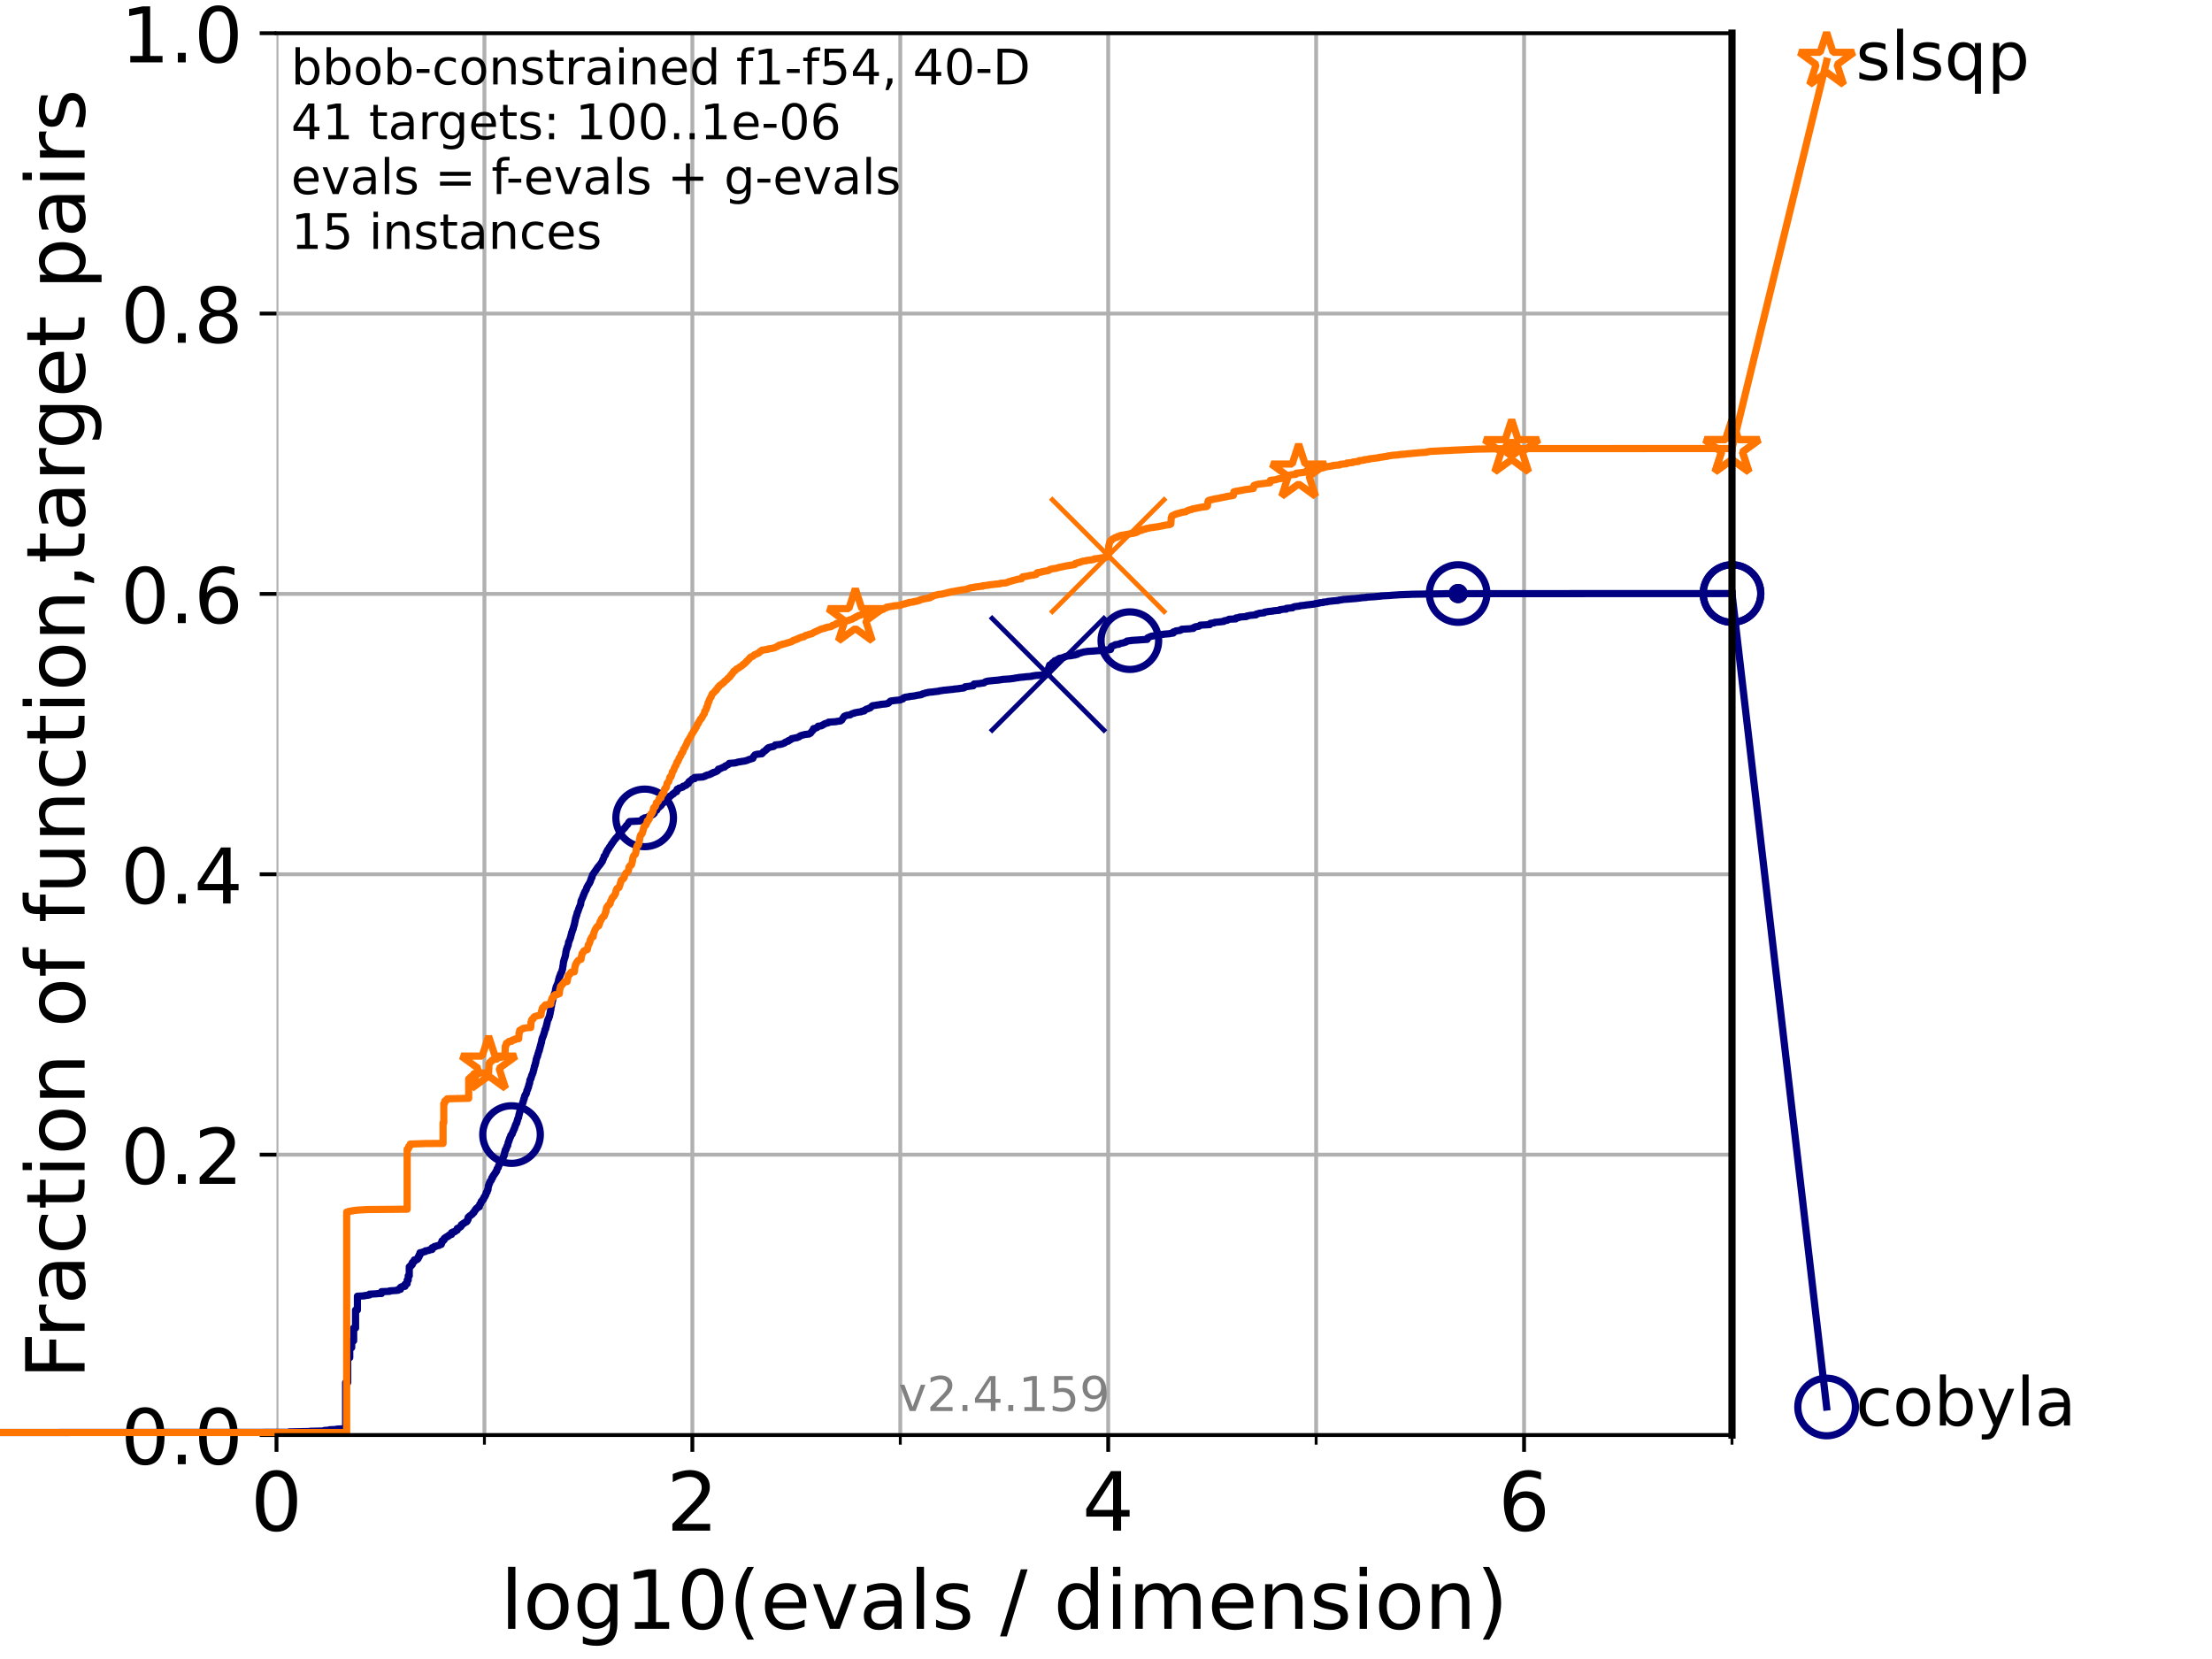 <?xml version="1.0" encoding="utf-8" standalone="no"?>
<!DOCTYPE svg PUBLIC "-//W3C//DTD SVG 1.1//EN"
  "http://www.w3.org/Graphics/SVG/1.1/DTD/svg11.dtd">
<!-- Created with matplotlib (https://matplotlib.org/) -->
<svg height="345.6pt" version="1.1" viewBox="0 0 460.8 345.6" width="460.8pt" xmlns="http://www.w3.org/2000/svg" xmlns:xlink="http://www.w3.org/1999/xlink">
 <defs>
  <style type="text/css">*{stroke-linecap:butt;stroke-linejoin:round;}</style>
 </defs>
 <g id="figure_1">
  <g id="patch_1">
   <path d="M 0 345.6 
L 460.8 345.6 
L 460.8 0 
L 0 0 
z
" style="fill:#ffffff;"/>
  </g>
  <g id="axes_1">
   <g id="patch_2">
    <path d="M 57.6 298.944 
L 360.806 298.944 
L 360.806 6.912 
L 57.6 6.912 
z
" style="fill:#ffffff;"/>
   </g>
   <g id="matplotlib.axis_1">
    <g id="xtick_1">
     <g id="line2d_1">
      <path clip-path="url(#p2b4856ef53)" d="M 57.6 298.944 
L 57.6 6.912 
" style="fill:none;stroke:#b0b0b0;stroke-linecap:square;stroke-width:0.8;"/>
     </g>
     <g id="line2d_2">
      <defs>
       <path d="M 0 0 
L 0 3.5 
" id="m4eb733190b" style="stroke:#000000;stroke-width:0.8;"/>
      </defs>
      <g>
       <use style="stroke:#000000;stroke-width:0.8;" x="57.6" xlink:href="#m4eb733190b" y="298.944"/>
      </g>
     </g>
     <g id="text_1">
      <!-- 0 -->
      <g transform="translate(52.192 318.861)scale(0.17 -0.17)">
       <defs>
        <path d="M 31.781 66.406 
Q 24.172 66.406 20.328 58.906 
Q 16.5 51.422 16.5 36.375 
Q 16.5 21.391 20.328 13.891 
Q 24.172 6.391 31.781 6.391 
Q 39.453 6.391 43.281 13.891 
Q 47.125 21.391 47.125 36.375 
Q 47.125 51.422 43.281 58.906 
Q 39.453 66.406 31.781 66.406 
z
M 31.781 74.219 
Q 44.047 74.219 50.516 64.516 
Q 56.984 54.828 56.984 36.375 
Q 56.984 17.969 50.516 8.266 
Q 44.047 -1.422 31.781 -1.422 
Q 19.531 -1.422 13.062 8.266 
Q 6.594 17.969 6.594 36.375 
Q 6.594 54.828 13.062 64.516 
Q 19.531 74.219 31.781 74.219 
z
" id="DejaVuSans-48"/>
       </defs>
       <use xlink:href="#DejaVuSans-48"/>
      </g>
     </g>
    </g>
    <g id="xtick_2">
     <g id="line2d_3">
      <path clip-path="url(#p2b4856ef53)" d="M 144.23 298.944 
L 144.23 6.912 
" style="fill:none;stroke:#b0b0b0;stroke-linecap:square;stroke-width:0.8;"/>
     </g>
     <g id="line2d_4">
      <g>
       <use style="stroke:#000000;stroke-width:0.8;" x="144.23" xlink:href="#m4eb733190b" y="298.944"/>
      </g>
     </g>
     <g id="text_2">
      <!-- 2 -->
      <g transform="translate(138.822 318.861)scale(0.17 -0.17)">
       <defs>
        <path d="M 19.188 8.297 
L 53.609 8.297 
L 53.609 0 
L 7.328 0 
L 7.328 8.297 
Q 12.938 14.109 22.625 23.891 
Q 32.328 33.688 34.812 36.531 
Q 39.547 41.844 41.422 45.531 
Q 43.312 49.219 43.312 52.781 
Q 43.312 58.594 39.234 62.25 
Q 35.156 65.922 28.609 65.922 
Q 23.969 65.922 18.812 64.312 
Q 13.672 62.703 7.812 59.422 
L 7.812 69.391 
Q 13.766 71.781 18.938 73 
Q 24.125 74.219 28.422 74.219 
Q 39.75 74.219 46.484 68.547 
Q 53.219 62.891 53.219 53.422 
Q 53.219 48.922 51.531 44.891 
Q 49.859 40.875 45.406 35.406 
Q 44.188 33.984 37.641 27.219 
Q 31.109 20.453 19.188 8.297 
z
" id="DejaVuSans-50"/>
       </defs>
       <use xlink:href="#DejaVuSans-50"/>
      </g>
     </g>
    </g>
    <g id="xtick_3">
     <g id="line2d_5">
      <path clip-path="url(#p2b4856ef53)" d="M 230.861 298.944 
L 230.861 6.912 
" style="fill:none;stroke:#b0b0b0;stroke-linecap:square;stroke-width:0.8;"/>
     </g>
     <g id="line2d_6">
      <g>
       <use style="stroke:#000000;stroke-width:0.8;" x="230.861" xlink:href="#m4eb733190b" y="298.944"/>
      </g>
     </g>
     <g id="text_3">
      <!-- 4 -->
      <g transform="translate(225.453 318.861)scale(0.17 -0.17)">
       <defs>
        <path d="M 37.797 64.312 
L 12.891 25.391 
L 37.797 25.391 
z
M 35.203 72.906 
L 47.609 72.906 
L 47.609 25.391 
L 58.016 25.391 
L 58.016 17.188 
L 47.609 17.188 
L 47.609 0 
L 37.797 0 
L 37.797 17.188 
L 4.891 17.188 
L 4.891 26.703 
z
" id="DejaVuSans-52"/>
       </defs>
       <use xlink:href="#DejaVuSans-52"/>
      </g>
     </g>
    </g>
    <g id="xtick_4">
     <g id="line2d_7">
      <path clip-path="url(#p2b4856ef53)" d="M 317.491 298.944 
L 317.491 6.912 
" style="fill:none;stroke:#b0b0b0;stroke-linecap:square;stroke-width:0.8;"/>
     </g>
     <g id="line2d_8">
      <g>
       <use style="stroke:#000000;stroke-width:0.8;" x="317.491" xlink:href="#m4eb733190b" y="298.944"/>
      </g>
     </g>
     <g id="text_4">
      <!-- 6 -->
      <g transform="translate(312.083 318.861)scale(0.17 -0.17)">
       <defs>
        <path d="M 33.016 40.375 
Q 26.375 40.375 22.484 35.828 
Q 18.609 31.297 18.609 23.391 
Q 18.609 15.531 22.484 10.953 
Q 26.375 6.391 33.016 6.391 
Q 39.656 6.391 43.531 10.953 
Q 47.406 15.531 47.406 23.391 
Q 47.406 31.297 43.531 35.828 
Q 39.656 40.375 33.016 40.375 
z
M 52.594 71.297 
L 52.594 62.312 
Q 48.875 64.062 45.094 64.984 
Q 41.312 65.922 37.594 65.922 
Q 27.828 65.922 22.672 59.328 
Q 17.531 52.734 16.797 39.406 
Q 19.672 43.656 24.016 45.922 
Q 28.375 48.188 33.594 48.188 
Q 44.578 48.188 50.953 41.516 
Q 57.328 34.859 57.328 23.391 
Q 57.328 12.156 50.688 5.359 
Q 44.047 -1.422 33.016 -1.422 
Q 20.359 -1.422 13.672 8.266 
Q 6.984 17.969 6.984 36.375 
Q 6.984 53.656 15.188 63.938 
Q 23.391 74.219 37.203 74.219 
Q 40.922 74.219 44.703 73.484 
Q 48.484 72.75 52.594 71.297 
z
" id="DejaVuSans-54"/>
       </defs>
       <use xlink:href="#DejaVuSans-54"/>
      </g>
     </g>
    </g>
    <g id="xtick_5">
     <g id="line2d_9">
      <path clip-path="url(#p2b4856ef53)" d="M 100.915 298.944 
L 100.915 6.912 
" style="fill:none;stroke:#b0b0b0;stroke-linecap:square;stroke-width:0.8;"/>
     </g>
     <g id="line2d_10">
      <defs>
       <path d="M 0 0 
L 0 2 
" id="m8069a3e828" style="stroke:#000000;stroke-width:0.6;"/>
      </defs>
      <g>
       <use style="stroke:#000000;stroke-width:0.6;" x="100.915" xlink:href="#m8069a3e828" y="298.944"/>
      </g>
     </g>
    </g>
    <g id="xtick_6">
     <g id="line2d_11">
      <path clip-path="url(#p2b4856ef53)" d="M 187.546 298.944 
L 187.546 6.912 
" style="fill:none;stroke:#b0b0b0;stroke-linecap:square;stroke-width:0.8;"/>
     </g>
     <g id="line2d_12">
      <g>
       <use style="stroke:#000000;stroke-width:0.6;" x="187.546" xlink:href="#m8069a3e828" y="298.944"/>
      </g>
     </g>
    </g>
    <g id="xtick_7">
     <g id="line2d_13">
      <path clip-path="url(#p2b4856ef53)" d="M 274.176 298.944 
L 274.176 6.912 
" style="fill:none;stroke:#b0b0b0;stroke-linecap:square;stroke-width:0.8;"/>
     </g>
     <g id="line2d_14">
      <g>
       <use style="stroke:#000000;stroke-width:0.6;" x="274.176" xlink:href="#m8069a3e828" y="298.944"/>
      </g>
     </g>
    </g>
    <g id="xtick_8">
     <g id="line2d_15">
      <path clip-path="url(#p2b4856ef53)" d="M 360.806 298.944 
L 360.806 6.912 
" style="fill:none;stroke:#b0b0b0;stroke-linecap:square;stroke-width:0.8;"/>
     </g>
     <g id="line2d_16">
      <g>
       <use style="stroke:#000000;stroke-width:0.6;" x="360.806" xlink:href="#m8069a3e828" y="298.944"/>
      </g>
     </g>
    </g>
    <g id="text_5">
     <!-- log10(evals / dimension) -->
     <g transform="translate(104.239 339.314)scale(0.17 -0.17)">
      <defs>
       <path d="M 9.422 75.984 
L 18.406 75.984 
L 18.406 0 
L 9.422 0 
z
" id="DejaVuSans-108"/>
       <path d="M 30.609 48.391 
Q 23.391 48.391 19.188 42.75 
Q 14.984 37.109 14.984 27.297 
Q 14.984 17.484 19.156 11.844 
Q 23.344 6.203 30.609 6.203 
Q 37.797 6.203 41.984 11.859 
Q 46.188 17.531 46.188 27.297 
Q 46.188 37.016 41.984 42.703 
Q 37.797 48.391 30.609 48.391 
z
M 30.609 56 
Q 42.328 56 49.016 48.375 
Q 55.719 40.766 55.719 27.297 
Q 55.719 13.875 49.016 6.219 
Q 42.328 -1.422 30.609 -1.422 
Q 18.844 -1.422 12.172 6.219 
Q 5.516 13.875 5.516 27.297 
Q 5.516 40.766 12.172 48.375 
Q 18.844 56 30.609 56 
z
" id="DejaVuSans-111"/>
       <path d="M 45.406 27.984 
Q 45.406 37.75 41.375 43.109 
Q 37.359 48.484 30.078 48.484 
Q 22.859 48.484 18.828 43.109 
Q 14.797 37.75 14.797 27.984 
Q 14.797 18.266 18.828 12.891 
Q 22.859 7.516 30.078 7.516 
Q 37.359 7.516 41.375 12.891 
Q 45.406 18.266 45.406 27.984 
z
M 54.391 6.781 
Q 54.391 -7.172 48.188 -13.984 
Q 42 -20.797 29.203 -20.797 
Q 24.469 -20.797 20.266 -20.094 
Q 16.062 -19.391 12.109 -17.922 
L 12.109 -9.188 
Q 16.062 -11.328 19.922 -12.344 
Q 23.781 -13.375 27.781 -13.375 
Q 36.625 -13.375 41.016 -8.766 
Q 45.406 -4.156 45.406 5.172 
L 45.406 9.625 
Q 42.625 4.781 38.281 2.391 
Q 33.938 0 27.875 0 
Q 17.828 0 11.672 7.656 
Q 5.516 15.328 5.516 27.984 
Q 5.516 40.672 11.672 48.328 
Q 17.828 56 27.875 56 
Q 33.938 56 38.281 53.609 
Q 42.625 51.219 45.406 46.391 
L 45.406 54.688 
L 54.391 54.688 
z
" id="DejaVuSans-103"/>
       <path d="M 12.406 8.297 
L 28.516 8.297 
L 28.516 63.922 
L 10.984 60.406 
L 10.984 69.391 
L 28.422 72.906 
L 38.281 72.906 
L 38.281 8.297 
L 54.391 8.297 
L 54.391 0 
L 12.406 0 
z
" id="DejaVuSans-49"/>
       <path d="M 31 75.875 
Q 24.469 64.656 21.281 53.656 
Q 18.109 42.672 18.109 31.391 
Q 18.109 20.125 21.312 9.062 
Q 24.516 -2 31 -13.188 
L 23.188 -13.188 
Q 15.875 -1.703 12.234 9.375 
Q 8.594 20.453 8.594 31.391 
Q 8.594 42.281 12.203 53.312 
Q 15.828 64.359 23.188 75.875 
z
" id="DejaVuSans-40"/>
       <path d="M 56.203 29.594 
L 56.203 25.203 
L 14.891 25.203 
Q 15.484 15.922 20.484 11.062 
Q 25.484 6.203 34.422 6.203 
Q 39.594 6.203 44.453 7.469 
Q 49.312 8.734 54.109 11.281 
L 54.109 2.781 
Q 49.266 0.734 44.188 -0.344 
Q 39.109 -1.422 33.891 -1.422 
Q 20.797 -1.422 13.156 6.188 
Q 5.516 13.812 5.516 26.812 
Q 5.516 40.234 12.766 48.109 
Q 20.016 56 32.328 56 
Q 43.359 56 49.781 48.891 
Q 56.203 41.797 56.203 29.594 
z
M 47.219 32.234 
Q 47.125 39.594 43.094 43.984 
Q 39.062 48.391 32.422 48.391 
Q 24.906 48.391 20.391 44.141 
Q 15.875 39.891 15.188 32.172 
z
" id="DejaVuSans-101"/>
       <path d="M 2.984 54.688 
L 12.5 54.688 
L 29.594 8.797 
L 46.688 54.688 
L 56.203 54.688 
L 35.688 0 
L 23.484 0 
z
" id="DejaVuSans-118"/>
       <path d="M 34.281 27.484 
Q 23.391 27.484 19.188 25 
Q 14.984 22.516 14.984 16.5 
Q 14.984 11.719 18.141 8.906 
Q 21.297 6.109 26.703 6.109 
Q 34.188 6.109 38.703 11.406 
Q 43.219 16.703 43.219 25.484 
L 43.219 27.484 
z
M 52.203 31.203 
L 52.203 0 
L 43.219 0 
L 43.219 8.297 
Q 40.141 3.328 35.547 0.953 
Q 30.953 -1.422 24.312 -1.422 
Q 15.922 -1.422 10.953 3.297 
Q 6 8.016 6 15.922 
Q 6 25.141 12.172 29.828 
Q 18.359 34.516 30.609 34.516 
L 43.219 34.516 
L 43.219 35.406 
Q 43.219 41.609 39.141 45 
Q 35.062 48.391 27.688 48.391 
Q 23 48.391 18.547 47.266 
Q 14.109 46.141 10.016 43.891 
L 10.016 52.203 
Q 14.938 54.109 19.578 55.047 
Q 24.219 56 28.609 56 
Q 40.484 56 46.344 49.844 
Q 52.203 43.703 52.203 31.203 
z
" id="DejaVuSans-97"/>
       <path d="M 44.281 53.078 
L 44.281 44.578 
Q 40.484 46.531 36.375 47.5 
Q 32.281 48.484 27.875 48.484 
Q 21.188 48.484 17.844 46.438 
Q 14.5 44.391 14.5 40.281 
Q 14.5 37.156 16.891 35.375 
Q 19.281 33.594 26.516 31.984 
L 29.594 31.297 
Q 39.156 29.25 43.188 25.516 
Q 47.219 21.781 47.219 15.094 
Q 47.219 7.469 41.188 3.016 
Q 35.156 -1.422 24.609 -1.422 
Q 20.219 -1.422 15.453 -0.562 
Q 10.688 0.297 5.422 2 
L 5.422 11.281 
Q 10.406 8.688 15.234 7.391 
Q 20.062 6.109 24.812 6.109 
Q 31.156 6.109 34.562 8.281 
Q 37.984 10.453 37.984 14.406 
Q 37.984 18.062 35.516 20.016 
Q 33.062 21.969 24.703 23.781 
L 21.578 24.516 
Q 13.234 26.266 9.516 29.906 
Q 5.812 33.547 5.812 39.891 
Q 5.812 47.609 11.281 51.797 
Q 16.75 56 26.812 56 
Q 31.781 56 36.172 55.266 
Q 40.578 54.547 44.281 53.078 
z
" id="DejaVuSans-115"/>
       <path id="DejaVuSans-32"/>
       <path d="M 25.391 72.906 
L 33.688 72.906 
L 8.297 -9.281 
L 0 -9.281 
z
" id="DejaVuSans-47"/>
       <path d="M 45.406 46.391 
L 45.406 75.984 
L 54.391 75.984 
L 54.391 0 
L 45.406 0 
L 45.406 8.203 
Q 42.578 3.328 38.25 0.953 
Q 33.938 -1.422 27.875 -1.422 
Q 17.969 -1.422 11.734 6.484 
Q 5.516 14.406 5.516 27.297 
Q 5.516 40.188 11.734 48.094 
Q 17.969 56 27.875 56 
Q 33.938 56 38.25 53.625 
Q 42.578 51.266 45.406 46.391 
z
M 14.797 27.297 
Q 14.797 17.391 18.875 11.75 
Q 22.953 6.109 30.078 6.109 
Q 37.203 6.109 41.297 11.75 
Q 45.406 17.391 45.406 27.297 
Q 45.406 37.203 41.297 42.844 
Q 37.203 48.484 30.078 48.484 
Q 22.953 48.484 18.875 42.844 
Q 14.797 37.203 14.797 27.297 
z
" id="DejaVuSans-100"/>
       <path d="M 9.422 54.688 
L 18.406 54.688 
L 18.406 0 
L 9.422 0 
z
M 9.422 75.984 
L 18.406 75.984 
L 18.406 64.594 
L 9.422 64.594 
z
" id="DejaVuSans-105"/>
       <path d="M 52 44.188 
Q 55.375 50.25 60.062 53.125 
Q 64.75 56 71.094 56 
Q 79.641 56 84.281 50.016 
Q 88.922 44.047 88.922 33.016 
L 88.922 0 
L 79.891 0 
L 79.891 32.719 
Q 79.891 40.578 77.094 44.375 
Q 74.312 48.188 68.609 48.188 
Q 61.625 48.188 57.562 43.547 
Q 53.516 38.922 53.516 30.906 
L 53.516 0 
L 44.484 0 
L 44.484 32.719 
Q 44.484 40.625 41.703 44.406 
Q 38.922 48.188 33.109 48.188 
Q 26.219 48.188 22.156 43.531 
Q 18.109 38.875 18.109 30.906 
L 18.109 0 
L 9.078 0 
L 9.078 54.688 
L 18.109 54.688 
L 18.109 46.188 
Q 21.188 51.219 25.484 53.609 
Q 29.781 56 35.688 56 
Q 41.656 56 45.828 52.969 
Q 50 49.953 52 44.188 
z
" id="DejaVuSans-109"/>
       <path d="M 54.891 33.016 
L 54.891 0 
L 45.906 0 
L 45.906 32.719 
Q 45.906 40.484 42.875 44.328 
Q 39.844 48.188 33.797 48.188 
Q 26.516 48.188 22.312 43.547 
Q 18.109 38.922 18.109 30.906 
L 18.109 0 
L 9.078 0 
L 9.078 54.688 
L 18.109 54.688 
L 18.109 46.188 
Q 21.344 51.125 25.703 53.562 
Q 30.078 56 35.797 56 
Q 45.219 56 50.047 50.172 
Q 54.891 44.344 54.891 33.016 
z
" id="DejaVuSans-110"/>
       <path d="M 8.016 75.875 
L 15.828 75.875 
Q 23.141 64.359 26.781 53.312 
Q 30.422 42.281 30.422 31.391 
Q 30.422 20.453 26.781 9.375 
Q 23.141 -1.703 15.828 -13.188 
L 8.016 -13.188 
Q 14.5 -2 17.703 9.062 
Q 20.906 20.125 20.906 31.391 
Q 20.906 42.672 17.703 53.656 
Q 14.5 64.656 8.016 75.875 
z
" id="DejaVuSans-41"/>
      </defs>
      <use xlink:href="#DejaVuSans-108"/>
      <use x="27.783" xlink:href="#DejaVuSans-111"/>
      <use x="88.965" xlink:href="#DejaVuSans-103"/>
      <use x="152.441" xlink:href="#DejaVuSans-49"/>
      <use x="216.064" xlink:href="#DejaVuSans-48"/>
      <use x="279.688" xlink:href="#DejaVuSans-40"/>
      <use x="318.701" xlink:href="#DejaVuSans-101"/>
      <use x="380.225" xlink:href="#DejaVuSans-118"/>
      <use x="439.404" xlink:href="#DejaVuSans-97"/>
      <use x="500.684" xlink:href="#DejaVuSans-108"/>
      <use x="528.467" xlink:href="#DejaVuSans-115"/>
      <use x="580.566" xlink:href="#DejaVuSans-32"/>
      <use x="612.354" xlink:href="#DejaVuSans-47"/>
      <use x="646.045" xlink:href="#DejaVuSans-32"/>
      <use x="677.832" xlink:href="#DejaVuSans-100"/>
      <use x="741.309" xlink:href="#DejaVuSans-105"/>
      <use x="769.092" xlink:href="#DejaVuSans-109"/>
      <use x="866.504" xlink:href="#DejaVuSans-101"/>
      <use x="928.027" xlink:href="#DejaVuSans-110"/>
      <use x="991.406" xlink:href="#DejaVuSans-115"/>
      <use x="1043.506" xlink:href="#DejaVuSans-105"/>
      <use x="1071.289" xlink:href="#DejaVuSans-111"/>
      <use x="1132.471" xlink:href="#DejaVuSans-110"/>
      <use x="1195.85" xlink:href="#DejaVuSans-41"/>
     </g>
    </g>
   </g>
   <g id="matplotlib.axis_2">
    <g id="ytick_1">
     <g id="line2d_17">
      <path clip-path="url(#p2b4856ef53)" d="M 57.6 298.944 
L 360.806 298.944 
" style="fill:none;stroke:#b0b0b0;stroke-linecap:square;stroke-width:0.8;"/>
     </g>
     <g id="line2d_18">
      <defs>
       <path d="M 0 0 
L -3.5 0 
" id="mbbd808b755" style="stroke:#000000;stroke-width:0.8;"/>
      </defs>
      <g>
       <use style="stroke:#000000;stroke-width:0.8;" x="57.6" xlink:href="#mbbd808b755" y="298.944"/>
      </g>
     </g>
     <g id="text_6">
      <!-- 0.0 -->
      <g transform="translate(25.155 305.023)scale(0.16 -0.16)">
       <defs>
        <path d="M 10.688 12.406 
L 21 12.406 
L 21 0 
L 10.688 0 
z
" id="DejaVuSans-46"/>
       </defs>
       <use xlink:href="#DejaVuSans-48"/>
       <use x="63.623" xlink:href="#DejaVuSans-46"/>
       <use x="95.41" xlink:href="#DejaVuSans-48"/>
      </g>
     </g>
    </g>
    <g id="ytick_2">
     <g id="line2d_19">
      <path clip-path="url(#p2b4856ef53)" d="M 57.6 240.538 
L 360.806 240.538 
" style="fill:none;stroke:#b0b0b0;stroke-linecap:square;stroke-width:0.8;"/>
     </g>
     <g id="line2d_20">
      <g>
       <use style="stroke:#000000;stroke-width:0.8;" x="57.6" xlink:href="#mbbd808b755" y="240.538"/>
      </g>
     </g>
     <g id="text_7">
      <!-- 0.2 -->
      <g transform="translate(25.155 246.616)scale(0.16 -0.16)">
       <use xlink:href="#DejaVuSans-48"/>
       <use x="63.623" xlink:href="#DejaVuSans-46"/>
       <use x="95.41" xlink:href="#DejaVuSans-50"/>
      </g>
     </g>
    </g>
    <g id="ytick_3">
     <g id="line2d_21">
      <path clip-path="url(#p2b4856ef53)" d="M 57.6 182.131 
L 360.806 182.131 
" style="fill:none;stroke:#b0b0b0;stroke-linecap:square;stroke-width:0.8;"/>
     </g>
     <g id="line2d_22">
      <g>
       <use style="stroke:#000000;stroke-width:0.8;" x="57.6" xlink:href="#mbbd808b755" y="182.131"/>
      </g>
     </g>
     <g id="text_8">
      <!-- 0.4 -->
      <g transform="translate(25.155 188.21)scale(0.16 -0.16)">
       <use xlink:href="#DejaVuSans-48"/>
       <use x="63.623" xlink:href="#DejaVuSans-46"/>
       <use x="95.41" xlink:href="#DejaVuSans-52"/>
      </g>
     </g>
    </g>
    <g id="ytick_4">
     <g id="line2d_23">
      <path clip-path="url(#p2b4856ef53)" d="M 57.6 123.725 
L 360.806 123.725 
" style="fill:none;stroke:#b0b0b0;stroke-linecap:square;stroke-width:0.8;"/>
     </g>
     <g id="line2d_24">
      <g>
       <use style="stroke:#000000;stroke-width:0.8;" x="57.6" xlink:href="#mbbd808b755" y="123.725"/>
      </g>
     </g>
     <g id="text_9">
      <!-- 0.6 -->
      <g transform="translate(25.155 129.804)scale(0.16 -0.16)">
       <use xlink:href="#DejaVuSans-48"/>
       <use x="63.623" xlink:href="#DejaVuSans-46"/>
       <use x="95.41" xlink:href="#DejaVuSans-54"/>
      </g>
     </g>
    </g>
    <g id="ytick_5">
     <g id="line2d_25">
      <path clip-path="url(#p2b4856ef53)" d="M 57.6 65.318 
L 360.806 65.318 
" style="fill:none;stroke:#b0b0b0;stroke-linecap:square;stroke-width:0.8;"/>
     </g>
     <g id="line2d_26">
      <g>
       <use style="stroke:#000000;stroke-width:0.8;" x="57.6" xlink:href="#mbbd808b755" y="65.318"/>
      </g>
     </g>
     <g id="text_10">
      <!-- 0.8 -->
      <g transform="translate(25.155 71.397)scale(0.16 -0.16)">
       <defs>
        <path d="M 31.781 34.625 
Q 24.75 34.625 20.719 30.859 
Q 16.703 27.094 16.703 20.516 
Q 16.703 13.922 20.719 10.156 
Q 24.75 6.391 31.781 6.391 
Q 38.812 6.391 42.859 10.172 
Q 46.922 13.969 46.922 20.516 
Q 46.922 27.094 42.891 30.859 
Q 38.875 34.625 31.781 34.625 
z
M 21.922 38.812 
Q 15.578 40.375 12.031 44.719 
Q 8.5 49.078 8.5 55.328 
Q 8.5 64.062 14.719 69.141 
Q 20.953 74.219 31.781 74.219 
Q 42.672 74.219 48.875 69.141 
Q 55.078 64.062 55.078 55.328 
Q 55.078 49.078 51.531 44.719 
Q 48 40.375 41.703 38.812 
Q 48.828 37.156 52.797 32.312 
Q 56.781 27.484 56.781 20.516 
Q 56.781 9.906 50.312 4.234 
Q 43.844 -1.422 31.781 -1.422 
Q 19.734 -1.422 13.25 4.234 
Q 6.781 9.906 6.781 20.516 
Q 6.781 27.484 10.781 32.312 
Q 14.797 37.156 21.922 38.812 
z
M 18.312 54.391 
Q 18.312 48.734 21.844 45.562 
Q 25.391 42.391 31.781 42.391 
Q 38.141 42.391 41.719 45.562 
Q 45.312 48.734 45.312 54.391 
Q 45.312 60.062 41.719 63.234 
Q 38.141 66.406 31.781 66.406 
Q 25.391 66.406 21.844 63.234 
Q 18.312 60.062 18.312 54.391 
z
" id="DejaVuSans-56"/>
       </defs>
       <use xlink:href="#DejaVuSans-48"/>
       <use x="63.623" xlink:href="#DejaVuSans-46"/>
       <use x="95.41" xlink:href="#DejaVuSans-56"/>
      </g>
     </g>
    </g>
    <g id="ytick_6">
     <g id="line2d_27">
      <path clip-path="url(#p2b4856ef53)" d="M 57.6 6.912 
L 360.806 6.912 
" style="fill:none;stroke:#b0b0b0;stroke-linecap:square;stroke-width:0.8;"/>
     </g>
     <g id="line2d_28">
      <g>
       <use style="stroke:#000000;stroke-width:0.8;" x="57.6" xlink:href="#mbbd808b755" y="6.912"/>
      </g>
     </g>
     <g id="text_11">
      <!-- 1.0 -->
      <g transform="translate(25.155 12.991)scale(0.16 -0.16)">
       <use xlink:href="#DejaVuSans-49"/>
       <use x="63.623" xlink:href="#DejaVuSans-46"/>
       <use x="95.41" xlink:href="#DejaVuSans-48"/>
      </g>
     </g>
    </g>
    <g id="text_12">
     <!-- Fraction of function,target pairs -->
     <g transform="translate(17.62 287.313)rotate(-90)scale(0.17 -0.17)">
      <defs>
       <path d="M 9.812 72.906 
L 51.703 72.906 
L 51.703 64.594 
L 19.672 64.594 
L 19.672 43.109 
L 48.578 43.109 
L 48.578 34.812 
L 19.672 34.812 
L 19.672 0 
L 9.812 0 
z
" id="DejaVuSans-70"/>
       <path d="M 41.109 46.297 
Q 39.594 47.172 37.812 47.578 
Q 36.031 48 33.891 48 
Q 26.266 48 22.188 43.047 
Q 18.109 38.094 18.109 28.812 
L 18.109 0 
L 9.078 0 
L 9.078 54.688 
L 18.109 54.688 
L 18.109 46.188 
Q 20.953 51.172 25.484 53.578 
Q 30.031 56 36.531 56 
Q 37.453 56 38.578 55.875 
Q 39.703 55.766 41.062 55.516 
z
" id="DejaVuSans-114"/>
       <path d="M 48.781 52.594 
L 48.781 44.188 
Q 44.969 46.297 41.141 47.344 
Q 37.312 48.391 33.406 48.391 
Q 24.656 48.391 19.812 42.844 
Q 14.984 37.312 14.984 27.297 
Q 14.984 17.281 19.812 11.734 
Q 24.656 6.203 33.406 6.203 
Q 37.312 6.203 41.141 7.25 
Q 44.969 8.297 48.781 10.406 
L 48.781 2.094 
Q 45.016 0.344 40.984 -0.531 
Q 36.969 -1.422 32.422 -1.422 
Q 20.062 -1.422 12.781 6.344 
Q 5.516 14.109 5.516 27.297 
Q 5.516 40.672 12.859 48.328 
Q 20.219 56 33.016 56 
Q 37.156 56 41.109 55.141 
Q 45.062 54.297 48.781 52.594 
z
" id="DejaVuSans-99"/>
       <path d="M 18.312 70.219 
L 18.312 54.688 
L 36.812 54.688 
L 36.812 47.703 
L 18.312 47.703 
L 18.312 18.016 
Q 18.312 11.328 20.141 9.422 
Q 21.969 7.516 27.594 7.516 
L 36.812 7.516 
L 36.812 0 
L 27.594 0 
Q 17.188 0 13.234 3.875 
Q 9.281 7.766 9.281 18.016 
L 9.281 47.703 
L 2.688 47.703 
L 2.688 54.688 
L 9.281 54.688 
L 9.281 70.219 
z
" id="DejaVuSans-116"/>
       <path d="M 37.109 75.984 
L 37.109 68.5 
L 28.516 68.5 
Q 23.688 68.5 21.797 66.547 
Q 19.922 64.594 19.922 59.516 
L 19.922 54.688 
L 34.719 54.688 
L 34.719 47.703 
L 19.922 47.703 
L 19.922 0 
L 10.891 0 
L 10.891 47.703 
L 2.297 47.703 
L 2.297 54.688 
L 10.891 54.688 
L 10.891 58.5 
Q 10.891 67.625 15.141 71.797 
Q 19.391 75.984 28.609 75.984 
z
" id="DejaVuSans-102"/>
       <path d="M 8.5 21.578 
L 8.5 54.688 
L 17.484 54.688 
L 17.484 21.922 
Q 17.484 14.156 20.5 10.266 
Q 23.531 6.391 29.594 6.391 
Q 36.859 6.391 41.078 11.031 
Q 45.312 15.672 45.312 23.688 
L 45.312 54.688 
L 54.297 54.688 
L 54.297 0 
L 45.312 0 
L 45.312 8.406 
Q 42.047 3.422 37.719 1 
Q 33.406 -1.422 27.688 -1.422 
Q 18.266 -1.422 13.375 4.438 
Q 8.5 10.297 8.5 21.578 
z
M 31.109 56 
z
" id="DejaVuSans-117"/>
       <path d="M 11.719 12.406 
L 22.016 12.406 
L 22.016 4 
L 14.016 -11.625 
L 7.719 -11.625 
L 11.719 4 
z
" id="DejaVuSans-44"/>
       <path d="M 18.109 8.203 
L 18.109 -20.797 
L 9.078 -20.797 
L 9.078 54.688 
L 18.109 54.688 
L 18.109 46.391 
Q 20.953 51.266 25.266 53.625 
Q 29.594 56 35.594 56 
Q 45.562 56 51.781 48.094 
Q 58.016 40.188 58.016 27.297 
Q 58.016 14.406 51.781 6.484 
Q 45.562 -1.422 35.594 -1.422 
Q 29.594 -1.422 25.266 0.953 
Q 20.953 3.328 18.109 8.203 
z
M 48.688 27.297 
Q 48.688 37.203 44.609 42.844 
Q 40.531 48.484 33.406 48.484 
Q 26.266 48.484 22.188 42.844 
Q 18.109 37.203 18.109 27.297 
Q 18.109 17.391 22.188 11.75 
Q 26.266 6.109 33.406 6.109 
Q 40.531 6.109 44.609 11.75 
Q 48.688 17.391 48.688 27.297 
z
" id="DejaVuSans-112"/>
      </defs>
      <use xlink:href="#DejaVuSans-70"/>
      <use x="50.27" xlink:href="#DejaVuSans-114"/>
      <use x="91.383" xlink:href="#DejaVuSans-97"/>
      <use x="152.662" xlink:href="#DejaVuSans-99"/>
      <use x="207.643" xlink:href="#DejaVuSans-116"/>
      <use x="246.852" xlink:href="#DejaVuSans-105"/>
      <use x="274.635" xlink:href="#DejaVuSans-111"/>
      <use x="335.816" xlink:href="#DejaVuSans-110"/>
      <use x="399.195" xlink:href="#DejaVuSans-32"/>
      <use x="430.982" xlink:href="#DejaVuSans-111"/>
      <use x="492.164" xlink:href="#DejaVuSans-102"/>
      <use x="527.369" xlink:href="#DejaVuSans-32"/>
      <use x="559.156" xlink:href="#DejaVuSans-102"/>
      <use x="594.361" xlink:href="#DejaVuSans-117"/>
      <use x="657.74" xlink:href="#DejaVuSans-110"/>
      <use x="721.119" xlink:href="#DejaVuSans-99"/>
      <use x="776.1" xlink:href="#DejaVuSans-116"/>
      <use x="815.309" xlink:href="#DejaVuSans-105"/>
      <use x="843.092" xlink:href="#DejaVuSans-111"/>
      <use x="904.273" xlink:href="#DejaVuSans-110"/>
      <use x="967.652" xlink:href="#DejaVuSans-44"/>
      <use x="999.439" xlink:href="#DejaVuSans-116"/>
      <use x="1038.648" xlink:href="#DejaVuSans-97"/>
      <use x="1099.928" xlink:href="#DejaVuSans-114"/>
      <use x="1139.291" xlink:href="#DejaVuSans-103"/>
      <use x="1202.768" xlink:href="#DejaVuSans-101"/>
      <use x="1264.291" xlink:href="#DejaVuSans-116"/>
      <use x="1303.5" xlink:href="#DejaVuSans-32"/>
      <use x="1335.287" xlink:href="#DejaVuSans-112"/>
      <use x="1398.764" xlink:href="#DejaVuSans-97"/>
      <use x="1460.043" xlink:href="#DejaVuSans-105"/>
      <use x="1487.826" xlink:href="#DejaVuSans-114"/>
      <use x="1528.939" xlink:href="#DejaVuSans-115"/>
     </g>
    </g>
   </g>
   <g id="line2d_29">
    <defs>
     <path d="M 0 1.5 
C 0.398 1.5 0.779 1.342 1.061 1.061 
C 1.342 0.779 1.5 0.398 1.5 0 
C 1.5 -0.398 1.342 -0.779 1.061 -1.061 
C 0.779 -1.342 0.398 -1.5 0 -1.5 
C -0.398 -1.5 -0.779 -1.342 -1.061 -1.061 
C -1.342 -0.779 -1.5 -0.398 -1.5 0 
C -1.5 0.398 -1.342 0.779 -1.061 1.061 
C -0.779 1.342 -0.398 1.5 0 1.5 
z
" id="m0855ab9026" style="stroke:#000080;"/>
    </defs>
    <g>
     <use style="fill:#000080;stroke:#000080;" x="303.752" xlink:href="#m0855ab9026" y="123.646"/>
     <use style="fill:#000080;stroke:#000080;" x="303.752" xlink:href="#m0855ab9026" y="123.646"/>
    </g>
   </g>
   <g id="line2d_30">
    <path d="M -1 298.416 
L 60.229 298.381 
L 60.229 298.293 
L 64.59 298.205 
L 64.59 298.161 
L 67.582 298.1 
L 67.582 297.986 
L 68.657 297.915 
L 68.657 297.845 
L 70.163 297.774 
L 70.163 297.713 
L 71.557 297.643 
L 71.557 297.599 
L 72 297.599 
L 72 288.005 
L 72.432 288.005 
L 72.432 282.817 
L 72.855 282.817 
L 72.855 280.724 
L 73.268 280.724 
L 73.268 279.317 
L 73.673 279.317 
L 73.673 276.652 
L 74.069 276.652 
L 74.069 272.906 
L 74.457 272.906 
L 74.457 270.022 
L 75.933 269.952 
L 75.933 269.89 
L 76.63 269.829 
L 76.63 269.776 
L 76.969 269.776 
L 76.969 269.6 
L 78.578 269.512 
L 78.578 269.486 
L 79.481 269.459 
L 79.481 269.072 
L 81.166 269.011 
L 81.166 268.914 
L 82.713 268.809 
L 82.713 268.774 
L 82.959 268.774 
L 82.959 268.606 
L 83.442 268.589 
L 83.442 268.176 
L 83.678 268.176 
L 83.678 268.044 
L 84.371 267.965 
L 84.371 267.542 
L 84.596 267.542 
L 84.596 267.428 
L 84.819 267.428 
L 84.819 266.672 
L 85.039 266.672 
L 85.039 265.784 
L 85.256 265.784 
L 85.256 263.902 
L 85.471 263.902 
L 85.471 263.673 
L 85.684 263.673 
L 85.684 263.436 
L 85.894 263.436 
L 85.894 263.014 
L 86.102 263.014 
L 86.102 262.803 
L 86.307 262.803 
L 86.307 262.46 
L 86.911 262.389 
L 86.911 262.178 
L 87.108 262.178 
L 87.108 261.835 
L 87.303 261.835 
L 87.303 261.431 
L 87.496 261.431 
L 87.496 260.965 
L 88.063 260.886 
L 88.063 260.824 
L 88.614 260.719 
L 88.614 260.569 
L 89.324 260.49 
L 89.324 260.402 
L 90.008 260.297 
L 90.008 259.927 
L 90.341 259.883 
L 90.341 259.804 
L 90.505 259.804 
L 90.505 259.655 
L 90.99 259.576 
L 90.99 259.523 
L 91.462 259.452 
L 91.462 259.373 
L 91.77 259.285 
L 91.77 259.241 
L 91.923 259.241 
L 91.923 258.89 
L 92.074 258.89 
L 92.074 258.494 
L 92.372 258.415 
L 92.372 258.3 
L 92.52 258.3 
L 92.52 258.01 
L 92.666 258.01 
L 92.666 257.887 
L 92.812 257.887 
L 92.812 257.773 
L 93.099 257.711 
L 93.099 257.597 
L 93.382 257.544 
L 93.382 257.447 
L 93.521 257.447 
L 93.521 257.307 
L 93.798 257.254 
L 93.798 257.192 
L 94.071 257.157 
L 94.071 256.779 
L 94.339 256.709 
L 94.339 256.647 
L 94.736 256.595 
L 94.736 256.498 
L 94.995 256.41 
L 94.995 256.357 
L 95.251 256.26 
L 95.251 255.909 
L 95.503 255.865 
L 95.503 255.794 
L 95.753 255.706 
L 95.753 255.645 
L 95.999 255.539 
L 95.999 255.363 
L 96.12 255.363 
L 96.12 255.126 
L 96.361 255.038 
L 96.361 254.985 
L 96.481 254.985 
L 96.481 254.871 
L 96.718 254.818 
L 96.718 254.722 
L 96.951 254.651 
L 96.951 254.581 
L 97.182 254.546 
L 97.182 254.44 
L 97.296 254.44 
L 97.296 254.229 
L 97.41 254.229 
L 97.41 254 
L 97.523 254 
L 97.523 253.587 
L 97.635 253.587 
L 97.635 253.473 
L 97.747 253.473 
L 97.858 253.279 
L 98.078 253.191 
L 98.187 253.042 
L 98.403 252.936 
L 98.51 252.681 
L 98.723 252.602 
L 98.828 252.268 
L 98.933 252.268 
L 99.037 251.969 
L 99.141 251.969 
L 99.244 251.714 
L 99.449 251.67 
L 99.55 251.468 
L 99.851 251.406 
L 99.95 250.852 
L 100.147 250.747 
L 100.245 250.281 
L 100.439 250.21 
L 100.535 249.911 
L 100.726 249.832 
L 100.821 249.41 
L 101.009 249.305 
L 101.102 248.935 
L 101.195 248.935 
L 101.288 248.434 
L 101.471 248.355 
L 101.562 247.863 
L 101.653 247.863 
L 101.743 246.957 
L 101.833 246.957 
L 101.922 246.482 
L 102.011 246.482 
L 102.1 246.078 
L 102.188 246.078 
L 102.276 245.858 
L 102.363 245.858 
L 102.45 245.383 
L 102.622 245.348 
L 102.708 244.943 
L 102.793 244.943 
L 102.878 244.732 
L 102.963 244.732 
L 103.047 244.459 
L 103.214 244.372 
L 103.297 244.055 
L 103.462 243.985 
L 103.544 243.483 
L 103.626 243.483 
L 103.707 243.246 
L 103.788 243.246 
L 103.869 242.806 
L 103.949 242.806 
L 104.029 242.507 
L 104.108 242.507 
L 104.188 242.076 
L 104.345 242.015 
L 104.423 241.839 
L 104.501 241.839 
L 104.579 241.487 
L 104.733 241.452 
L 104.809 241.039 
L 104.886 241.039 
L 104.962 240.722 
L 105.037 240.722 
L 105.113 240.054 
L 105.188 240.054 
L 105.263 239.535 
L 105.411 239.491 
L 105.485 239.095 
L 105.559 239.095 
L 105.632 238.709 
L 105.778 238.612 
L 105.851 238.005 
L 105.923 238.005 
L 105.995 237.609 
L 106.066 237.609 
L 106.138 237.187 
L 106.209 237.187 
L 106.28 236.862 
L 106.35 236.862 
L 106.421 236.466 
L 106.561 236.422 
L 106.63 236.246 
L 106.699 236.246 
L 106.768 235.859 
L 106.837 235.859 
L 106.906 235.578 
L 106.974 235.578 
L 107.042 235.218 
L 107.177 235.13 
L 107.245 234.716 
L 107.312 234.716 
L 107.379 234.347 
L 107.445 234.347 
L 107.512 234.066 
L 107.644 233.978 
L 107.709 233.538 
L 107.775 233.538 
L 107.84 233.081 
L 107.905 233.081 
L 107.97 232.808 
L 108.034 232.808 
L 108.098 232.21 
L 108.163 232.21 
L 108.226 231.735 
L 108.29 231.735 
L 108.354 231.26 
L 108.417 231.26 
L 108.48 230.768 
L 108.543 230.768 
L 108.605 230.416 
L 108.668 230.416 
L 108.73 230.152 
L 108.792 230.152 
L 108.854 229.783 
L 108.915 229.783 
L 108.977 229.405 
L 109.038 229.405 
L 109.099 228.93 
L 109.22 228.851 
L 109.28 228.332 
L 109.401 228.244 
L 109.46 227.989 
L 109.58 227.963 
L 109.639 227.673 
L 109.698 227.673 
L 109.757 227.18 
L 109.815 227.18 
L 109.874 226.943 
L 109.932 226.943 
L 109.99 226.547 
L 110.106 226.468 
L 110.164 225.958 
L 110.221 225.958 
L 110.278 225.633 
L 110.336 225.633 
L 110.392 224.991 
L 110.449 224.991 
L 110.506 224.744 
L 110.618 224.692 
L 110.675 224.287 
L 110.73 224.287 
L 110.786 223.944 
L 110.897 223.848 
L 111.007 223.417 
L 111.062 223.417 
L 111.172 222.784 
L 111.226 222.784 
L 111.335 222.098 
L 111.442 222.001 
L 111.55 221.394 
L 111.603 221.394 
L 111.709 220.638 
L 111.762 220.638 
L 111.868 220.137 
L 111.972 220.075 
L 112.077 219.495 
L 112.128 219.495 
L 112.232 218.985 
L 112.335 218.897 
L 112.437 218.308 
L 112.488 218.308 
L 112.589 217.745 
L 112.64 217.745 
L 112.74 217.208 
L 112.79 217.208 
L 112.89 216.47 
L 112.94 216.47 
L 113.039 216.048 
L 113.137 215.951 
L 113.235 215.529 
L 113.284 215.529 
L 113.381 215.063 
L 113.43 215.063 
L 113.526 214.474 
L 113.67 214.377 
L 113.765 213.823 
L 113.813 213.823 
L 113.907 213.269 
L 113.954 213.269 
L 114.048 212.618 
L 114.095 212.618 
L 114.188 212.302 
L 114.281 212.258 
L 114.373 211.862 
L 114.465 211.756 
L 114.556 211.141 
L 114.602 211.141 
L 114.692 210.455 
L 114.737 210.455 
L 114.827 209.664 
L 114.872 209.664 
L 114.962 208.995 
L 115.006 208.995 
L 115.095 208.397 
L 115.139 208.397 
L 115.227 207.852 
L 115.271 207.852 
L 115.359 207.448 
L 115.402 207.448 
L 115.489 207.026 
L 115.532 207.026 
L 115.619 206.665 
L 115.662 206.665 
L 115.747 205.997 
L 115.79 205.997 
L 115.875 205.513 
L 115.96 205.416 
L 116.044 205.161 
L 116.128 205.153 
L 116.212 204.722 
L 116.295 204.66 
L 116.378 204.027 
L 116.419 204.027 
L 116.502 203.596 
L 116.543 203.596 
L 116.624 203.271 
L 116.706 203.227 
L 116.787 202.796 
L 116.868 202.761 
L 116.948 202.541 
L 117.028 202.444 
L 117.108 202.013 
L 117.187 201.925 
L 117.266 201.195 
L 117.306 201.195 
L 117.384 200.369 
L 117.423 200.369 
L 117.501 199.929 
L 117.54 199.929 
L 117.618 199.569 
L 117.695 199.463 
L 117.772 199.015 
L 117.81 199.015 
L 117.887 198.285 
L 117.925 198.285 
L 118.001 197.748 
L 118.114 197.652 
L 118.19 197.238 
L 118.265 197.194 
L 118.339 196.869 
L 118.376 196.869 
L 118.451 196.227 
L 118.525 196.183 
L 118.635 195.84 
L 118.708 195.744 
L 118.817 195.321 
L 118.854 195.321 
L 118.962 194.767 
L 118.998 194.767 
L 119.106 194.196 
L 119.177 194.178 
L 119.284 193.677 
L 119.39 193.572 
L 119.495 193.035 
L 119.53 193.035 
L 119.635 192.569 
L 119.669 192.569 
L 119.773 191.883 
L 119.808 191.883 
L 119.911 191.25 
L 119.979 191.171 
L 120.081 190.722 
L 120.149 190.661 
L 120.25 190.089 
L 120.351 189.993 
L 120.451 189.65 
L 120.484 189.65 
L 120.584 189.228 
L 120.617 189.228 
L 120.716 188.911 
L 120.781 188.841 
L 120.879 188.515 
L 120.944 188.445 
L 121.041 187.689 
L 121.073 187.689 
L 121.17 187.39 
L 121.202 187.39 
L 121.297 187.082 
L 121.393 186.976 
L 121.488 186.581 
L 121.582 186.51 
L 121.676 186.115 
L 121.769 186.027 
L 121.862 185.701 
L 121.97 185.596 
L 122.077 185.385 
L 122.138 185.306 
L 122.244 184.875 
L 122.289 184.822 
L 122.38 184.629 
L 122.47 184.558 
L 122.559 184.303 
L 122.619 184.233 
L 122.707 184.083 
L 122.796 184.004 
L 122.884 183.74 
L 122.971 183.644 
L 123.059 183.274 
L 123.102 183.257 
L 123.203 182.879 
L 123.318 182.808 
L 123.403 182.333 
L 123.46 182.281 
L 123.545 182.087 
L 123.601 182.034 
L 123.686 181.894 
L 123.77 181.797 
L 123.853 181.63 
L 123.964 181.533 
L 124.074 181.322 
L 124.129 181.296 
L 124.238 181.076 
L 124.347 180.988 
L 124.455 180.751 
L 124.562 180.645 
L 124.669 180.504 
L 124.748 180.416 
L 124.854 180.293 
L 124.933 180.188 
L 125.038 180.065 
L 125.09 179.977 
L 125.194 179.836 
L 125.271 179.731 
L 125.374 179.555 
L 125.476 179.458 
L 125.578 179.062 
L 125.654 179.001 
L 125.754 178.737 
L 125.767 178.737 
L 125.855 178.368 
L 125.979 178.28 
L 126.078 178.139 
L 126.115 178.104 
L 126.226 177.761 
L 126.238 177.761 
L 126.348 177.453 
L 126.469 177.356 
L 126.577 177.031 
L 126.685 176.961 
L 126.781 176.794 
L 126.828 176.776 
L 126.923 176.53 
L 126.97 176.451 
L 127.064 176.354 
L 127.157 176.248 
L 127.25 176.072 
L 127.308 176.029 
L 127.389 175.8 
L 127.481 175.721 
L 127.572 175.598 
L 127.641 175.51 
L 127.731 175.351 
L 127.777 175.334 
L 127.867 175.149 
L 127.934 175.061 
L 128.023 174.947 
L 128.134 174.868 
L 128.244 174.648 
L 128.398 174.542 
L 128.507 174.402 
L 128.615 174.296 
L 128.701 174.147 
L 128.786 174.076 
L 128.893 173.9 
L 128.978 173.804 
L 129.083 173.654 
L 129.251 173.549 
L 129.334 173.478 
L 129.438 173.382 
L 129.541 173.127 
L 129.643 173.021 
L 129.745 172.81 
L 129.866 172.705 
L 129.967 172.625 
L 130.087 172.529 
L 130.187 172.37 
L 130.305 172.274 
L 130.413 172.071 
L 130.502 171.975 
L 130.599 171.86 
L 130.715 171.79 
L 130.811 171.623 
L 130.869 171.544 
L 130.964 171.333 
L 131.059 171.236 
L 131.154 171.139 
L 133.298 171.034 
L 133.298 171.016 
L 133.747 170.937 
L 133.829 170.603 
L 134.185 170.568 
L 134.233 170.383 
L 134.878 170.278 
L 134.924 170.198 
L 135.124 170.119 
L 135.139 170.075 
L 135.486 169.97 
L 135.561 169.926 
L 135.724 169.855 
L 135.813 169.732 
L 136.076 169.644 
L 136.134 169.521 
L 136.307 169.416 
L 136.364 169.055 
L 136.563 168.959 
L 136.648 168.853 
L 136.83 168.765 
L 136.899 168.369 
L 137.134 168.29 
L 137.243 168.211 
L 137.339 168.114 
L 137.433 168 
L 137.487 167.991 
L 137.528 167.824 
L 137.701 167.815 
L 137.807 167.631 
L 137.86 167.56 
L 137.926 167.455 
L 138.083 167.367 
L 138.174 167.253 
L 138.252 167.147 
L 138.342 167.059 
L 138.445 166.954 
L 138.509 166.848 
L 138.661 166.778 
L 138.737 166.611 
L 138.862 166.567 
L 138.912 166.461 
L 139 166.391 
L 139.086 166.25 
L 139.369 166.171 
L 139.417 166.083 
L 139.502 165.995 
L 139.55 165.837 
L 139.802 165.74 
L 139.897 165.635 
L 139.992 165.564 
L 140.074 165.45 
L 140.284 165.397 
L 140.365 165.221 
L 140.56 165.125 
L 140.629 165.019 
L 140.962 164.914 
L 141.057 164.404 
L 141.404 164.307 
L 141.459 164.175 
L 141.969 164.069 
L 142.065 164.008 
L 142.217 163.981 
L 142.306 163.779 
L 142.733 163.674 
L 142.81 163.63 
L 142.986 163.542 
L 143.091 163.339 
L 143.404 163.234 
L 143.507 162.856 
L 143.633 162.75 
L 143.711 162.706 
L 143.884 162.61 
L 143.989 162.495 
L 144.103 162.39 
L 144.207 162.275 
L 144.704 162.214 
L 144.704 161.959 
L 146.408 161.862 
L 146.434 161.827 
L 146.855 161.721 
L 146.945 161.59 
L 147.228 161.537 
L 147.252 161.466 
L 147.805 161.361 
L 147.89 161.282 
L 148.19 161.194 
L 148.258 161.08 
L 148.589 160.983 
L 148.612 160.912 
L 149.053 160.807 
L 149.126 160.745 
L 149.392 160.64 
L 149.496 160.534 
L 149.574 160.482 
L 149.652 160.227 
L 150.108 160.121 
L 150.214 160.042 
L 150.439 159.936 
L 150.516 159.892 
L 150.956 159.787 
L 151.054 159.585 
L 151.301 159.479 
L 151.404 159.426 
L 151.615 159.321 
L 151.723 159.268 
L 151.804 159.163 
L 151.899 159.031 
L 153.189 158.925 
L 153.189 158.916 
L 153.577 158.811 
L 153.645 158.767 
L 154.323 158.661 
L 154.421 158.635 
L 155.199 158.529 
L 155.23 158.503 
L 155.64 158.398 
L 155.727 158.354 
L 155.96 158.248 
L 156.05 158.222 
L 156.384 158.125 
L 156.487 158.081 
L 156.839 157.975 
L 156.947 157.65 
L 157.019 157.545 
L 157.128 157.457 
L 157.185 157.351 
L 157.288 157.246 
L 157.674 157.14 
L 157.674 157.131 
L 158.717 157.026 
L 158.809 156.876 
L 158.886 156.859 
L 158.951 156.692 
L 159.075 156.586 
L 159.075 156.577 
L 159.326 156.472 
L 159.433 156.357 
L 159.54 156.287 
L 159.623 156.138 
L 159.829 156.032 
L 159.886 155.883 
L 160.074 155.777 
L 160.114 155.742 
L 160.534 155.636 
L 160.554 155.619 
L 161.147 155.513 
L 161.244 155.425 
L 161.415 155.32 
L 161.501 155.179 
L 162.53 155.074 
L 162.636 155.038 
L 163.076 154.933 
L 163.166 154.871 
L 163.463 154.766 
L 163.567 154.634 
L 163.771 154.564 
L 163.878 154.484 
L 164.222 154.405 
L 164.232 154.282 
L 164.547 154.177 
L 164.617 154.133 
L 164.798 154.036 
L 164.908 153.878 
L 165.442 153.772 
L 165.546 153.746 
L 166.054 153.667 
L 166.054 153.623 
L 166.41 153.526 
L 166.499 153.438 
L 166.666 153.368 
L 166.666 153.306 
L 166.929 153.218 
L 167.036 153.165 
L 167.522 153.06 
L 167.615 153.016 
L 168.535 152.91 
L 168.635 152.831 
L 168.845 152.735 
L 168.949 152.576 
L 169.049 152.471 
L 169.155 152.295 
L 169.272 152.216 
L 169.369 152.11 
L 169.385 152.11 
L 169.47 151.785 
L 169.893 151.688 
L 169.893 151.671 
L 170.212 151.565 
L 170.323 151.442 
L 170.387 151.336 
L 170.427 151.284 
L 171.096 151.204 
L 171.179 151.134 
L 171.367 151.073 
L 171.367 151.011 
L 171.623 150.914 
L 171.73 150.8 
L 172.057 150.694 
L 172.057 150.686 
L 172.522 150.58 
L 172.595 150.439 
L 174.17 150.334 
L 174.265 150.29 
L 175.096 150.184 
L 175.173 150.096 
L 175.364 150 
L 175.472 149.815 
L 175.509 149.71 
L 175.616 149.604 
L 175.681 149.525 
L 175.792 149.296 
L 175.922 149.191 
L 176.026 149.147 
L 176.368 149.041 
L 176.379 149.015 
L 177.091 148.927 
L 177.193 148.848 
L 177.399 148.742 
L 177.505 148.663 
L 177.997 148.558 
L 178.024 148.496 
L 178.583 148.391 
L 178.627 148.373 
L 179.423 148.267 
L 179.531 148.162 
L 180.032 148.109 
L 180.122 147.933 
L 180.36 147.837 
L 180.466 147.731 
L 180.881 147.626 
L 180.975 147.546 
L 181.283 147.467 
L 181.388 147.353 
L 181.514 147.256 
L 181.59 147.142 
L 181.767 147.063 
L 181.767 147.01 
L 182.565 146.904 
L 182.614 146.878 
L 183.437 146.773 
L 183.452 146.737 
L 184.582 146.632 
L 184.59 146.614 
L 185.029 146.518 
L 185.091 146.421 
L 185.224 146.35 
L 185.33 146.201 
L 185.451 146.095 
L 185.552 146.034 
L 186.367 145.928 
L 186.367 145.92 
L 187.547 145.814 
L 187.655 145.709 
L 188.071 145.612 
L 188.151 145.462 
L 188.285 145.374 
L 188.285 145.348 
L 188.632 145.242 
L 188.632 145.234 
L 189.457 145.128 
L 189.466 145.084 
L 190.468 144.979 
L 190.565 144.952 
L 191.062 144.847 
L 191.12 144.829 
L 191.885 144.724 
L 191.989 144.688 
L 192.164 144.583 
L 192.177 144.548 
L 192.65 144.442 
L 192.745 144.372 
L 193.339 144.266 
L 193.345 144.231 
L 194.472 144.126 
L 194.564 144.099 
L 195.544 143.994 
L 195.63 143.932 
L 196.412 143.827 
L 196.438 143.809 
L 197.542 143.704 
L 197.542 143.695 
L 198.645 143.589 
L 198.697 143.554 
L 199.825 143.449 
L 199.825 143.422 
L 200.777 143.317 
L 200.796 143.246 
L 201.034 143.185 
L 201.034 143.07 
L 201.938 142.965 
L 202.007 142.939 
L 202.749 142.859 
L 202.844 142.64 
L 202.903 142.534 
L 202.904 142.49 
L 204.18 142.385 
L 204.229 142.358 
L 205.01 142.253 
L 205.108 142.138 
L 205.281 142.033 
L 205.338 141.998 
L 205.793 141.892 
L 205.793 141.883 
L 206.856 141.778 
L 206.856 141.769 
L 208.101 141.664 
L 208.101 141.655 
L 208.834 141.549 
L 208.835 141.532 
L 210.492 141.426 
L 210.521 141.409 
L 211.352 141.303 
L 211.437 141.259 
L 212.225 141.154 
L 212.257 141.127 
L 213.472 141.022 
L 213.528 140.995 
L 214.919 140.89 
L 214.953 140.837 
L 215.637 140.731 
L 215.725 140.705 
L 217.502 140.608 
L 217.567 140.556 
L 218.318 140.459 
L 218.428 139.272 
L 218.438 139.175 
L 218.529 138.902 
L 218.582 138.797 
L 218.659 138.542 
L 218.866 138.436 
L 218.974 138.375 
L 219.106 138.269 
L 219.214 138.093 
L 219.363 137.988 
L 219.473 137.935 
L 219.634 137.83 
L 219.735 137.636 
L 220.07 137.531 
L 220.179 137.478 
L 220.329 137.372 
L 220.394 137.32 
L 220.649 137.223 
L 220.675 137.152 
L 221.267 137.047 
L 221.335 137.003 
L 221.753 136.897 
L 221.825 136.81 
L 222.247 136.704 
L 222.248 136.678 
L 223.228 136.581 
L 223.32 136.537 
L 223.994 136.44 
L 224.023 136.405 
L 224.476 136.299 
L 224.576 136.115 
L 225.164 136.009 
L 225.228 135.957 
L 225.684 135.851 
L 225.739 135.816 
L 226.486 135.719 
L 226.486 135.702 
L 228.195 135.596 
L 228.23 135.578 
L 229.939 135.473 
L 229.952 135.447 
L 231.065 135.341 
L 231.065 135.332 
L 231.357 135.297 
L 231.447 134.787 
L 231.512 134.69 
L 231.599 134.638 
L 231.92 134.532 
L 232.027 134.47 
L 232.317 134.365 
L 232.328 134.303 
L 233.104 134.198 
L 233.199 134.119 
L 233.534 134.013 
L 233.613 133.996 
L 234.085 133.899 
L 234.185 133.855 
L 234.57 133.749 
L 234.662 133.661 
L 234.746 133.556 
L 234.746 133.547 
L 235.656 133.442 
L 235.657 133.415 
L 237.316 133.31 
L 237.316 133.301 
L 238.981 133.195 
L 239.077 132.87 
L 239.329 132.773 
L 239.438 132.694 
L 239.727 132.589 
L 239.8 132.545 
L 240.498 132.439 
L 240.57 132.404 
L 241.165 132.298 
L 241.265 132.246 
L 242.361 132.14 
L 242.399 132.114 
L 243.7 132.008 
L 243.76 131.964 
L 244.396 131.885 
L 244.442 131.63 
L 244.881 131.533 
L 244.932 131.437 
L 245.777 131.331 
L 245.849 131.314 
L 246.082 131.208 
L 246.17 131.085 
L 247.92 130.979 
L 248.006 130.953 
L 248.594 130.909 
L 248.654 130.733 
L 248.981 130.628 
L 249.042 130.566 
L 249.762 130.461 
L 249.869 130.373 
L 249.988 130.267 
L 250.021 130.232 
L 251.892 130.126 
L 251.896 130.109 
L 252.024 130.109 
L 252.131 129.854 
L 252.952 129.748 
L 253.06 129.643 
L 254.198 129.546 
L 254.198 129.529 
L 254.924 129.458 
L 255.028 129.317 
L 255.688 129.212 
L 255.795 129.115 
L 256.021 129.01 
L 256.121 128.992 
L 257.436 128.931 
L 257.453 128.737 
L 258.149 128.632 
L 258.219 128.544 
L 259.651 128.438 
L 259.717 128.333 
L 260.3 128.227 
L 260.346 128.201 
L 261.633 128.095 
L 261.692 127.937 
L 262.179 127.831 
L 262.288 127.761 
L 263.354 127.655 
L 263.426 127.524 
L 264.094 127.418 
L 264.154 127.392 
L 265.228 127.286 
L 265.288 127.242 
L 266.524 127.137 
L 266.579 127.022 
L 267.304 126.917 
L 267.304 126.908 
L 267.963 126.89 
L 267.975 126.723 
L 269.261 126.618 
L 269.332 126.504 
L 269.638 126.398 
L 269.748 126.363 
L 270.716 126.257 
L 270.817 126.187 
L 271.864 126.081 
L 271.94 126.046 
L 272.935 125.941 
L 272.935 125.932 
L 273.846 125.826 
L 273.942 125.756 
L 274.78 125.651 
L 274.879 125.563 
L 275.59 125.527 
L 275.656 125.44 
L 276.465 125.369 
L 276.576 125.299 
L 277.621 125.193 
L 277.621 125.185 
L 278.838 125.079 
L 278.874 125.017 
L 279.608 124.93 
L 279.695 124.886 
L 281.228 124.78 
L 281.228 124.771 
L 282.591 124.666 
L 282.591 124.657 
L 283.535 124.551 
L 283.582 124.525 
L 284.654 124.446 
L 284.654 124.402 
L 286.444 124.296 
L 286.444 124.288 
L 287.663 124.182 
L 287.712 124.147 
L 289.672 124.041 
L 289.672 124.024 
L 291.295 123.918 
L 291.295 123.909 
L 294.043 123.804 
L 294.043 123.795 
L 300.984 123.69 
L 300.984 123.672 
L 360.806 123.646 
L 360.806 123.646 
" style="fill:none;stroke:#000080;stroke-linecap:square;stroke-width:1.5;"/>
   </g>
   <g id="line2d_31">
    <defs>
     <path d="M 0 6 
C 1.591 6 3.117 5.368 4.243 4.243 
C 5.368 3.117 6 1.591 6 0 
C 6 -1.591 5.368 -3.117 4.243 -4.243 
C 3.117 -5.368 1.591 -6 0 -6 
C -1.591 -6 -3.117 -5.368 -4.243 -4.243 
C -5.368 -3.117 -6 -1.591 -6 0 
C -6 1.591 -5.368 3.117 -4.243 4.243 
C -3.117 5.368 -1.591 6 0 6 
z
" id="m961a285286" style="stroke:#000080;stroke-width:1.5;"/>
    </defs>
    <g>
     <use style="fill-opacity:0;stroke:#000080;stroke-width:1.5;" x="106.561" xlink:href="#m961a285286" y="236.352"/>
     <use style="fill-opacity:0;stroke:#000080;stroke-width:1.5;" x="134.297" xlink:href="#m961a285286" y="170.383"/>
     <use style="fill-opacity:0;stroke:#000080;stroke-width:1.5;" x="235.37" xlink:href="#m961a285286" y="133.459"/>
     <use style="fill-opacity:0;stroke:#000080;stroke-width:1.5;" x="303.752" xlink:href="#m961a285286" y="123.646"/>
     <use style="fill-opacity:0;stroke:#000080;stroke-width:1.5;" x="360.806" xlink:href="#m961a285286" y="123.646"/>
    </g>
   </g>
   <g id="line2d_32">
    <path style="fill:none;stroke:#000080;stroke-linecap:square;stroke-width:1.5;"/>
    <g/>
   </g>
   <g id="line2d_33">
    <path clip-path="url(#p2b4856ef53)" d="M 218.318 140.459 
" style="fill:none;stroke:#000080;stroke-linecap:square;stroke-width:1.5;"/>
    <defs>
     <path d="M -12 12 
L 12 -12 
M -12 -12 
L 12 12 
" id="m4d698a2dbb" style="stroke:#000080;"/>
    </defs>
    <g clip-path="url(#p2b4856ef53)">
     <use style="fill:#000080;stroke:#000080;" x="218.318" xlink:href="#m4d698a2dbb" y="140.459"/>
    </g>
   </g>
   <g id="line2d_34">
    <defs>
     <path d="M 0 1.5 
C 0.398 1.5 0.779 1.342 1.061 1.061 
C 1.342 0.779 1.5 0.398 1.5 0 
C 1.5 -0.398 1.342 -0.779 1.061 -1.061 
C 0.779 -1.342 0.398 -1.5 0 -1.5 
C -0.398 -1.5 -0.779 -1.342 -1.061 -1.061 
C -1.342 -0.779 -1.5 -0.398 -1.5 0 
C -1.5 0.398 -1.342 0.779 -1.061 1.061 
C -0.779 1.342 -0.398 1.5 0 1.5 
z
" id="m6fce62baf1" style="stroke:#ff7500;"/>
    </defs>
    <g>
     <use style="fill:#ff7500;stroke:#ff7500;" x="314.904" xlink:href="#m6fce62baf1" y="93.44"/>
     <use style="fill:#ff7500;stroke:#ff7500;" x="314.904" xlink:href="#m6fce62baf1" y="93.44"/>
    </g>
   </g>
   <g id="line2d_35">
    <path d="M -1 298.416 
L 72.217 298.416 
L 72.217 252.488 
L 72.645 252.488 
L 72.645 252.347 
L 73.472 252.251 
L 73.472 252.198 
L 74.457 252.101 
L 74.457 252.083 
L 76.458 251.978 
L 76.458 251.969 
L 84.819 251.899 
L 84.819 239.403 
L 85.039 239.403 
L 85.148 238.823 
L 85.364 238.796 
L 85.471 238.33 
L 88.523 238.225 
L 88.523 238.216 
L 92.298 238.199 
L 92.298 233.907 
L 92.446 233.907 
L 92.446 229.897 
L 92.593 229.897 
L 92.666 229.352 
L 92.884 229.326 
L 92.884 229.176 
L 93.099 229.132 
L 93.17 228.895 
L 97.635 228.798 
L 97.635 224.771 
L 97.747 224.771 
L 97.747 224.639 
L 97.913 224.639 
L 97.968 224.437 
L 98.187 224.366 
L 98.295 224.155 
L 98.723 224.12 
L 98.723 223.689 
L 99.751 223.637 
L 99.751 223.522 
L 101.788 223.513 
L 101.878 221.552 
L 102.011 221.517 
L 102.056 221.271 
L 102.276 221.209 
L 102.319 221.078 
L 102.406 221.078 
L 102.493 220.858 
L 102.878 220.761 
L 102.963 220.629 
L 103.503 220.62 
L 103.585 220.295 
L 104.306 220.277 
L 104.306 220.163 
L 105.188 220.163 
L 105.263 217.912 
L 105.374 217.894 
L 105.485 217.34 
L 105.778 217.252 
L 105.851 217.103 
L 105.995 217.015 
L 105.995 216.962 
L 106.63 216.909 
L 106.63 216.725 
L 106.906 216.619 
L 107.008 216.593 
L 107.312 216.593 
L 107.312 216.443 
L 108.066 216.382 
L 108.131 215.151 
L 108.195 215.151 
L 108.258 214.641 
L 108.511 214.535 
L 108.574 214.456 
L 108.854 214.351 
L 108.946 214.236 
L 109.55 214.14 
L 109.609 214.113 
L 110.562 214.043 
L 110.618 212.891 
L 110.675 212.891 
L 110.758 212.46 
L 110.842 212.442 
L 110.897 212.275 
L 111.062 212.249 
L 111.172 211.932 
L 111.308 211.836 
L 111.389 211.756 
L 111.841 211.651 
L 111.946 211.598 
L 112.36 211.528 
L 112.437 211.458 
L 112.69 211.458 
L 112.79 210.675 
L 112.865 210.569 
L 112.965 210.068 
L 113.014 210.042 
L 113.064 209.875 
L 113.309 209.804 
L 113.406 209.576 
L 113.526 209.497 
L 113.598 209.338 
L 114.211 209.268 
L 114.211 209.206 
L 114.737 209.18 
L 114.827 208.459 
L 114.872 208.459 
L 114.962 208.002 
L 115.028 207.896 
L 115.095 207.791 
L 115.271 207.782 
L 115.359 207.448 
L 115.532 207.351 
L 115.619 207.21 
L 116.149 207.166 
L 116.149 207.096 
L 116.522 207.008 
L 116.604 206.129 
L 116.665 206.023 
L 116.767 205.496 
L 116.847 205.443 
L 116.928 205.302 
L 117.008 205.267 
L 117.108 205.126 
L 117.167 205.029 
L 117.266 204.898 
L 117.423 204.801 
L 117.482 204.713 
L 117.54 204.713 
L 117.56 204.528 
L 118.152 204.467 
L 118.227 203.842 
L 118.265 203.842 
L 118.358 203.306 
L 118.395 203.218 
L 118.488 203.086 
L 118.672 203.016 
L 118.781 202.743 
L 118.89 202.673 
L 118.998 202.506 
L 119.652 202.453 
L 119.756 201.433 
L 119.79 201.433 
L 119.894 200.914 
L 119.996 200.826 
L 120.098 200.518 
L 120.183 200.457 
L 120.267 200.29 
L 120.368 200.202 
L 120.468 200.061 
L 120.781 199.956 
L 120.879 199.841 
L 121.041 199.841 
L 121.138 199.111 
L 121.17 199.103 
L 121.266 198.637 
L 121.361 198.54 
L 121.456 198.399 
L 121.55 198.338 
L 121.613 198.109 
L 121.862 198.012 
L 121.954 197.924 
L 122.335 197.828 
L 122.425 197.414 
L 122.455 197.414 
L 122.559 196.799 
L 122.634 196.737 
L 122.722 196.623 
L 122.781 196.544 
L 122.869 196.21 
L 122.898 196.21 
L 122.986 195.717 
L 123.102 195.62 
L 123.189 195.339 
L 123.275 195.234 
L 123.332 195.128 
L 123.573 195.128 
L 123.658 194.468 
L 123.714 194.363 
L 123.811 194.064 
L 123.867 193.958 
L 123.978 193.633 
L 124.074 193.528 
L 124.184 193.308 
L 124.265 193.22 
L 124.374 193.062 
L 124.482 192.956 
L 124.535 192.886 
L 124.735 192.859 
L 124.841 192.525 
L 124.894 192.428 
L 124.998 192.015 
L 125.051 191.962 
L 125.155 191.734 
L 125.232 191.628 
L 125.335 191.347 
L 125.438 191.25 
L 125.54 191.101 
L 125.641 190.995 
L 125.717 190.969 
L 125.855 190.89 
L 125.954 190.538 
L 126.029 190.459 
L 126.127 190.037 
L 126.226 189.966 
L 126.323 189.157 
L 126.396 189.078 
L 126.505 188.832 
L 126.589 188.735 
L 126.685 188.577 
L 126.887 188.506 
L 126.982 188.322 
L 127.099 188.251 
L 127.192 187.794 
L 127.239 187.706 
L 127.331 187.478 
L 127.401 187.407 
L 127.492 187.1 
L 127.561 187.012 
L 127.652 186.888 
L 127.822 186.809 
L 127.911 186.598 
L 128.056 186.493 
L 128.156 186.159 
L 128.222 186.132 
L 128.332 185.543 
L 128.398 185.473 
L 128.507 185.13 
L 128.593 185.059 
L 128.701 184.98 
L 128.946 184.901 
L 129.052 184.558 
L 129.125 184.453 
L 129.22 184.013 
L 129.282 183.916 
L 129.386 183.45 
L 129.489 183.353 
L 129.592 183.195 
L 129.826 183.09 
L 129.937 182.94 
L 130.007 182.87 
L 130.107 182.474 
L 130.147 182.369 
L 130.246 182.087 
L 130.325 182.026 
L 130.384 181.876 
L 130.628 181.779 
L 130.725 181.665 
L 130.802 181.604 
L 130.907 181.322 
L 130.936 181.296 
L 131.031 180.619 
L 131.106 180.531 
L 131.201 180.364 
L 131.443 180.267 
L 131.508 180.109 
L 131.564 180.109 
L 131.674 179.669 
L 131.711 179.607 
L 131.82 178.772 
L 131.857 178.675 
L 131.965 178.35 
L 132.037 178.244 
L 132.145 178.113 
L 132.314 178.016 
L 132.42 177.752 
L 132.455 177.655 
L 132.56 176.767 
L 132.578 176.706 
L 132.682 176.301 
L 132.735 176.213 
L 132.769 176.116 
L 132.967 176.072 
L 133.069 175.721 
L 133.103 175.686 
L 133.205 175.035 
L 133.239 174.938 
L 133.34 174.252 
L 133.39 174.155 
L 133.49 173.892 
L 133.664 173.795 
L 133.763 173.619 
L 133.796 173.584 
L 133.894 173.223 
L 133.959 173.118 
L 134.056 172.529 
L 134.104 172.423 
L 134.185 172.142 
L 134.384 172.071 
L 134.487 171.913 
L 134.59 171.808 
L 134.699 171.491 
L 134.762 171.386 
L 134.87 170.981 
L 135.093 170.884 
L 135.154 170.7 
L 135.261 170.594 
L 135.366 170.207 
L 135.396 170.172 
L 135.501 169.741 
L 135.576 169.636 
L 135.576 169.583 
L 135.754 169.539 
L 135.835 169.301 
L 135.923 169.222 
L 136.025 168.932 
L 136.04 168.932 
L 136.141 168.369 
L 136.184 168.264 
L 136.292 168.185 
L 136.471 168.079 
L 136.577 167.815 
L 136.634 167.727 
L 136.732 167.244 
L 136.906 167.147 
L 136.948 167.059 
L 137.1 166.971 
L 137.209 166.707 
L 137.25 166.637 
L 137.345 166.303 
L 137.688 166.206 
L 137.794 165.854 
L 137.834 165.775 
L 137.939 165.424 
L 138.161 165.327 
L 138.272 165.072 
L 138.323 164.975 
L 138.426 164.412 
L 138.477 164.333 
L 138.56 164.21 
L 138.762 164.122 
L 138.862 163.691 
L 138.875 163.691 
L 138.975 163.164 
L 139.037 163.084 
L 139.136 162.953 
L 139.302 162.856 
L 139.411 162.46 
L 139.448 162.407 
L 139.556 161.889 
L 139.802 161.792 
L 139.909 161.423 
L 139.956 161.352 
L 140.062 160.789 
L 140.191 160.701 
L 140.301 160.49 
L 140.348 160.438 
L 140.451 160.086 
L 140.497 159.998 
L 140.6 159.752 
L 140.651 159.646 
L 140.754 159.532 
L 140.821 159.453 
L 140.923 159.11 
L 140.956 159.022 
L 141.034 158.749 
L 141.217 158.644 
L 141.327 158.318 
L 141.393 158.239 
L 141.502 157.861 
L 141.594 157.756 
L 141.692 157.615 
L 141.767 157.527 
L 141.874 157.21 
L 141.895 157.114 
L 141.98 156.938 
L 142.128 156.832 
L 142.238 156.569 
L 142.311 156.472 
L 142.415 156.041 
L 142.534 155.935 
L 142.636 155.751 
L 142.728 155.645 
L 142.83 155.329 
L 142.901 155.232 
L 142.996 155.074 
L 143.026 154.986 
L 143.136 154.695 
L 143.176 154.643 
L 143.285 154.317 
L 143.438 154.221 
L 143.546 154.001 
L 143.594 153.913 
L 143.691 153.702 
L 143.773 153.605 
L 143.879 153.429 
L 143.946 153.333 
L 144.051 153.06 
L 144.108 152.963 
L 144.212 152.822 
L 144.282 152.717 
L 144.385 152.532 
L 144.459 152.427 
L 144.561 152.189 
L 144.667 152.11 
L 144.777 151.89 
L 144.841 151.802 
L 144.932 151.565 
L 145.054 151.459 
L 145.162 151.161 
L 145.215 151.055 
L 145.322 150.818 
L 145.459 150.721 
L 145.556 150.483 
L 145.595 150.378 
L 145.696 150.184 
L 145.808 150.088 
L 145.908 149.806 
L 146.092 149.71 
L 146.177 149.595 
L 146.227 149.534 
L 146.303 149.296 
L 146.387 149.191 
L 146.492 148.98 
L 146.584 148.883 
L 146.675 148.698 
L 146.724 148.663 
L 146.827 148.144 
L 146.953 148.039 
L 147.063 147.845 
L 147.087 147.775 
L 147.192 147.362 
L 147.284 147.283 
L 147.372 146.975 
L 147.404 146.922 
L 147.507 146.394 
L 147.625 146.298 
L 147.731 145.92 
L 147.77 145.84 
L 147.871 145.603 
L 147.929 145.497 
L 148.029 145.295 
L 148.136 145.207 
L 148.247 144.82 
L 148.3 144.732 
L 148.405 144.495 
L 148.604 144.39 
L 148.708 144.284 
L 148.764 144.178 
L 148.874 144.091 
L 148.944 144.011 
L 149.035 143.862 
L 149.188 143.809 
L 149.296 143.572 
L 149.432 143.466 
L 149.531 143.202 
L 149.725 143.106 
L 149.824 142.886 
L 149.966 142.789 
L 150.077 142.675 
L 150.31 142.569 
L 150.395 142.437 
L 150.594 142.332 
L 150.691 142.235 
L 150.81 142.156 
L 150.916 141.945 
L 151.06 141.839 
L 151.162 141.769 
L 151.295 141.69 
L 151.369 141.611 
L 151.503 141.514 
L 151.608 141.312 
L 151.767 141.206 
L 151.839 141.118 
L 152.042 141.013 
L 152.141 140.767 
L 152.301 140.661 
L 152.396 140.45 
L 152.553 140.353 
L 152.659 140.125 
L 152.764 140.019 
L 152.862 139.826 
L 153.107 139.747 
L 153.192 139.615 
L 153.317 139.509 
L 153.427 139.36 
L 153.713 139.254 
L 153.815 139.184 
L 153.981 139.078 
L 154.085 138.955 
L 154.328 138.85 
L 154.413 138.779 
L 154.552 138.683 
L 154.663 138.612 
L 154.698 138.568 
L 154.784 138.419 
L 155.019 138.322 
L 155.12 138.208 
L 155.214 138.12 
L 155.324 137.97 
L 155.457 137.909 
L 155.539 137.733 
L 155.719 137.636 
L 155.813 137.504 
L 155.879 137.407 
L 155.962 137.337 
L 156.081 137.258 
L 156.188 137.073 
L 156.272 136.977 
L 156.354 136.897 
L 156.689 136.792 
L 156.755 136.748 
L 156.911 136.651 
L 157.014 136.546 
L 157.111 136.44 
L 157.201 136.379 
L 157.543 136.282 
L 157.649 136.212 
L 157.814 136.106 
L 157.814 136.097 
L 158.098 136.009 
L 158.205 135.842 
L 158.326 135.772 
L 158.383 135.666 
L 158.676 135.57 
L 158.756 135.429 
L 159.565 135.332 
L 159.565 135.306 
L 160.053 135.253 
L 160.053 135.174 
L 160.861 135.077 
L 160.941 135.033 
L 161.384 134.937 
L 161.467 134.901 
L 161.675 134.796 
L 161.781 134.717 
L 162.052 134.638 
L 162.145 134.506 
L 162.27 134.444 
L 162.353 134.374 
L 162.894 134.286 
L 162.96 134.198 
L 163.518 134.11 
L 163.599 134.066 
L 163.94 133.96 
L 163.983 133.925 
L 164.379 133.846 
L 164.475 133.802 
L 164.873 133.697 
L 164.95 133.6 
L 165.217 133.494 
L 165.28 133.389 
L 165.656 133.31 
L 165.734 133.239 
L 166.107 133.16 
L 166.177 133.046 
L 166.427 132.949 
L 166.501 132.905 
L 166.853 132.817 
L 166.876 132.747 
L 167.469 132.659 
L 167.522 132.562 
L 167.713 132.457 
L 167.763 132.395 
L 168.193 132.29 
L 168.302 132.254 
L 168.581 132.149 
L 168.581 132.131 
L 169.108 132.026 
L 169.17 131.947 
L 169.424 131.841 
L 169.519 131.753 
L 169.755 131.648 
L 169.864 131.595 
L 170.142 131.498 
L 170.251 131.402 
L 170.516 131.305 
L 170.612 131.252 
L 170.803 131.173 
L 170.913 131.094 
L 171.329 130.988 
L 171.434 130.944 
L 171.8 130.874 
L 171.859 130.812 
L 172.254 130.716 
L 172.309 130.663 
L 173.042 130.557 
L 173.125 130.513 
L 173.357 130.417 
L 173.44 130.267 
L 173.849 130.17 
L 173.93 130.118 
L 174.17 130.03 
L 174.249 129.871 
L 175.184 129.766 
L 175.265 129.634 
L 175.655 129.537 
L 175.74 129.467 
L 176.316 129.361 
L 176.348 129.344 
L 176.806 129.247 
L 176.878 129.168 
L 177.25 129.062 
L 177.357 129.027 
L 177.579 128.957 
L 177.673 128.869 
L 177.871 128.763 
L 177.978 128.711 
L 178.196 128.64 
L 178.276 128.526 
L 178.512 128.438 
L 178.609 128.359 
L 178.844 128.253 
L 178.844 128.245 
L 179.259 128.139 
L 179.369 128.051 
L 180.338 127.963 
L 180.408 127.875 
L 180.691 127.77 
L 180.78 127.664 
L 180.859 127.559 
L 180.916 127.515 
L 181.479 127.418 
L 181.479 127.4 
L 181.989 127.295 
L 181.989 127.277 
L 182.587 127.198 
L 182.68 127.137 
L 183.603 127.031 
L 183.678 127.014 
L 184.01 126.926 
L 184.115 126.803 
L 184.318 126.697 
L 184.318 126.688 
L 184.639 126.618 
L 184.724 126.477 
L 185.389 126.372 
L 185.389 126.363 
L 186.138 126.266 
L 186.162 126.213 
L 187.535 126.108 
L 187.597 126.09 
L 187.8 126.011 
L 187.882 125.897 
L 188.592 125.791 
L 188.691 125.695 
L 189.279 125.598 
L 189.328 125.501 
L 190.274 125.404 
L 190.321 125.334 
L 191.05 125.228 
L 191.124 125.176 
L 191.553 125.07 
L 191.622 124.991 
L 191.951 124.886 
L 192.047 124.859 
L 192.545 124.754 
L 192.545 124.727 
L 193.259 124.622 
L 193.259 124.613 
L 193.776 124.516 
L 193.846 124.349 
L 194.271 124.252 
L 194.339 124.129 
L 194.744 124.024 
L 194.851 124.006 
L 195.307 123.909 
L 195.348 123.857 
L 196.35 123.751 
L 196.418 123.707 
L 196.89 123.602 
L 196.89 123.593 
L 197.36 123.523 
L 197.44 123.435 
L 198.052 123.338 
L 198.139 123.276 
L 198.813 123.197 
L 198.924 123.144 
L 199.566 123.039 
L 199.566 123.03 
L 200.264 122.942 
L 200.264 122.898 
L 201.263 122.793 
L 201.308 122.758 
L 201.658 122.652 
L 201.749 122.59 
L 202.088 122.485 
L 202.182 122.441 
L 202.91 122.371 
L 202.982 122.3 
L 203.917 122.204 
L 204.001 122.168 
L 204.733 122.107 
L 204.733 122.019 
L 205.921 121.913 
L 205.969 121.843 
L 207.032 121.746 
L 207.062 121.72 
L 208.279 121.614 
L 208.385 121.518 
L 209.627 121.412 
L 209.672 121.368 
L 210.032 121.263 
L 210.088 121.183 
L 210.586 121.078 
L 210.586 121.069 
L 210.929 120.964 
L 211.025 120.928 
L 211.453 120.832 
L 211.453 120.814 
L 211.901 120.717 
L 211.93 120.682 
L 212.8 120.577 
L 212.906 120.331 
L 212.967 120.234 
L 213.06 120.155 
L 213.877 120.049 
L 213.905 120.032 
L 214.418 119.926 
L 214.508 119.891 
L 215.32 119.785 
L 215.421 119.759 
L 215.873 119.662 
L 215.977 119.46 
L 216.003 119.372 
L 216.109 119.284 
L 216.936 119.179 
L 216.977 119.117 
L 217.557 119.02 
L 217.615 118.994 
L 218.251 118.888 
L 218.36 118.862 
L 218.587 118.756 
L 218.676 118.633 
L 219.119 118.528 
L 219.138 118.501 
L 219.979 118.396 
L 220.057 118.361 
L 220.464 118.255 
L 220.55 118.202 
L 221.196 118.106 
L 221.248 118.071 
L 221.774 117.965 
L 221.866 117.93 
L 222.597 117.824 
L 222.634 117.798 
L 223.476 117.692 
L 223.533 117.666 
L 223.893 117.596 
L 223.994 117.393 
L 224.46 117.288 
L 224.483 117.226 
L 224.995 117.138 
L 225.102 117.042 
L 225.508 116.936 
L 225.535 116.91 
L 226.269 116.822 
L 226.344 116.752 
L 227.333 116.646 
L 227.435 116.628 
L 227.907 116.523 
L 227.935 116.426 
L 228.864 116.321 
L 228.95 116.286 
L 229.742 116.18 
L 229.824 116.154 
L 230.553 116.048 
L 230.621 115.978 
L 230.861 115.907 
L 230.972 113.718 
L 231.001 113.612 
L 231.11 113.217 
L 231.154 113.111 
L 231.264 112.698 
L 231.527 112.592 
L 231.637 112.372 
L 231.847 112.267 
L 231.94 112.214 
L 232.134 112.109 
L 232.215 112.029 
L 232.699 111.924 
L 232.789 111.774 
L 233.31 111.669 
L 233.417 111.555 
L 234.14 111.449 
L 234.244 111.414 
L 234.879 111.308 
L 234.957 111.291 
L 235.488 111.185 
L 235.488 111.176 
L 236.233 111.071 
L 236.34 111.036 
L 236.723 110.93 
L 236.792 110.904 
L 236.982 110.798 
L 237.022 110.684 
L 237.423 110.579 
L 237.466 110.552 
L 237.898 110.447 
L 237.967 110.315 
L 238.676 110.209 
L 238.762 110.112 
L 239.409 110.007 
L 239.489 109.954 
L 240.452 109.849 
L 240.5 109.813 
L 241.364 109.708 
L 241.411 109.673 
L 242.055 109.567 
L 242.104 109.532 
L 242.734 109.427 
L 242.768 109.4 
L 243.627 109.295 
L 243.627 109.277 
L 243.902 109.172 
L 243.997 107.826 
L 244.058 107.721 
L 244.156 107.457 
L 244.364 107.351 
L 244.449 107.325 
L 244.684 107.219 
L 244.771 107.149 
L 245.189 107.044 
L 245.228 106.991 
L 245.779 106.885 
L 245.881 106.824 
L 246.336 106.718 
L 246.336 106.709 
L 247.028 106.604 
L 247.06 106.569 
L 247.214 106.463 
L 247.298 106.393 
L 247.715 106.287 
L 247.743 106.235 
L 248.261 106.129 
L 248.367 106.032 
L 248.993 105.927 
L 249.101 105.892 
L 249.633 105.786 
L 249.633 105.777 
L 250.261 105.672 
L 250.35 105.645 
L 251.288 105.54 
L 251.397 105.496 
L 251.528 105.39 
L 251.633 104.441 
L 251.698 104.335 
L 251.77 104.256 
L 252.179 104.15 
L 252.185 104.124 
L 252.754 104.019 
L 252.813 103.975 
L 253.495 103.869 
L 253.495 103.86 
L 254.128 103.755 
L 254.179 103.711 
L 254.828 103.605 
L 254.938 103.57 
L 255.528 103.465 
L 255.538 103.421 
L 256.34 103.315 
L 256.411 103.298 
L 256.94 103.192 
L 257.03 102.462 
L 257.433 102.357 
L 257.433 102.348 
L 258.15 102.242 
L 258.15 102.233 
L 258.757 102.128 
L 258.757 102.119 
L 259.305 102.014 
L 259.416 101.987 
L 260.275 101.882 
L 260.275 101.873 
L 261.09 101.767 
L 261.2 101.161 
L 261.359 101.055 
L 261.459 101.038 
L 261.879 100.932 
L 261.919 100.906 
L 262.646 100.8 
L 262.757 100.783 
L 263.643 100.677 
L 263.643 100.668 
L 264.567 100.563 
L 264.65 100.062 
L 265.734 99.956 
L 265.834 99.903 
L 266.222 99.798 
L 266.318 99.736 
L 267.382 99.631 
L 267.491 99.191 
L 268.147 99.085 
L 268.147 99.077 
L 268.751 98.971 
L 268.856 98.918 
L 269.939 98.813 
L 270.042 98.575 
L 271.083 98.47 
L 271.168 98.443 
L 272.143 98.338 
L 272.236 98.021 
L 273.374 97.916 
L 273.374 97.898 
L 274.177 97.793 
L 274.214 97.582 
L 275.543 97.476 
L 275.584 97.459 
L 275.976 97.353 
L 276.037 97.265 
L 276.94 97.16 
L 276.945 97.142 
L 277.607 97.037 
L 277.668 96.957 
L 279.113 96.852 
L 279.216 96.72 
L 280.507 96.614 
L 280.56 96.465 
L 281.77 96.359 
L 281.854 96.236 
L 283.019 96.131 
L 283.083 95.964 
L 284.159 95.858 
L 284.18 95.77 
L 285.234 95.665 
L 285.244 95.586 
L 286.26 95.48 
L 286.29 95.463 
L 287.217 95.357 
L 287.235 95.295 
L 288.134 95.19 
L 288.151 95.164 
L 289.01 95.058 
L 289.043 94.996 
L 289.853 94.891 
L 289.962 94.856 
L 291.414 94.75 
L 291.444 94.697 
L 292.862 94.592 
L 292.961 94.557 
L 294.209 94.451 
L 294.209 94.442 
L 295.461 94.337 
L 295.461 94.319 
L 297.181 94.214 
L 297.277 94.143 
L 297.918 94.038 
L 297.918 94.029 
L 300.145 93.924 
L 300.145 93.915 
L 302.471 93.809 
L 302.472 93.792 
L 305.023 93.686 
L 305.023 93.677 
L 307.391 93.572 
L 307.391 93.563 
L 313.863 93.458 
L 313.863 93.449 
L 360.806 93.44 
L 360.806 93.44 
" style="fill:none;stroke:#ff7500;stroke-linecap:square;stroke-width:1.5;"/>
   </g>
   <g id="line2d_36">
    <defs>
     <path d="M 0 -6 
L -1.347 -1.854 
L -5.706 -1.854 
L -2.18 0.708 
L -3.527 4.854 
L -0 2.292 
L 3.527 4.854 
L 2.18 0.708 
L 5.706 -1.854 
L 1.347 -1.854 
z
" id="m6c15af829c" style="stroke:#ff7500;stroke-linejoin:bevel;stroke-width:1.5;"/>
    </defs>
    <g>
     <use style="fill-opacity:0;stroke:#ff7500;stroke-linejoin:bevel;stroke-width:1.5;" x="101.788" xlink:href="#m6c15af829c" y="221.86"/>
     <use style="fill-opacity:0;stroke:#ff7500;stroke-linejoin:bevel;stroke-width:1.5;" x="178.181" xlink:href="#m6c15af829c" y="128.64"/>
     <use style="fill-opacity:0;stroke:#ff7500;stroke-linejoin:bevel;stroke-width:1.5;" x="270.534" xlink:href="#m6c15af829c" y="98.523"/>
     <use style="fill-opacity:0;stroke:#ff7500;stroke-linejoin:bevel;stroke-width:1.5;" x="314.904" xlink:href="#m6c15af829c" y="93.44"/>
     <use style="fill-opacity:0;stroke:#ff7500;stroke-linejoin:bevel;stroke-width:1.5;" x="360.806" xlink:href="#m6c15af829c" y="93.44"/>
    </g>
   </g>
   <g id="line2d_37">
    <path style="fill:none;stroke:#ff7500;stroke-linecap:square;stroke-width:1.5;"/>
    <g/>
   </g>
   <g id="line2d_38">
    <path clip-path="url(#p2b4856ef53)" d="M 230.863 115.749 
" style="fill:none;stroke:#ff7500;stroke-linecap:square;stroke-width:1.5;"/>
    <defs>
     <path d="M -12 12 
L 12 -12 
M -12 -12 
L 12 12 
" id="ma867c76f25" style="stroke:#ff7500;"/>
    </defs>
    <g clip-path="url(#p2b4856ef53)">
     <use style="fill:#ff7500;stroke:#ff7500;" x="230.863" xlink:href="#ma867c76f25" y="115.749"/>
    </g>
   </g>
   <g id="line2d_39">
    <path d="M 360.806 123.646 
L 380.515 293.103 
" style="fill:none;stroke:#000080;stroke-linecap:square;stroke-width:1.5;"/>
    <g>
     <use style="fill-opacity:0;stroke:#000080;stroke-width:1.5;" x="360.806" xlink:href="#m961a285286" y="123.646"/>
     <use style="fill-opacity:0;stroke:#000080;stroke-width:1.5;" x="380.515" xlink:href="#m961a285286" y="293.103"/>
    </g>
   </g>
   <g id="line2d_40">
    <path d="M 360.806 93.44 
L 380.515 12.753 
" style="fill:none;stroke:#ff7500;stroke-linecap:square;stroke-width:1.5;"/>
    <g>
     <use style="fill-opacity:0;stroke:#ff7500;stroke-linejoin:bevel;stroke-width:1.5;" x="360.806" xlink:href="#m6c15af829c" y="93.44"/>
     <use style="fill-opacity:0;stroke:#ff7500;stroke-linejoin:bevel;stroke-width:1.5;" x="380.515" xlink:href="#m6c15af829c" y="12.753"/>
    </g>
   </g>
   <g id="line2d_41">
    <path d="M 360.806 298.944 
L 360.806 6.912 
" style="fill:none;stroke:#000000;stroke-linecap:square;stroke-width:1.5;"/>
   </g>
   <g id="patch_3">
    <path d="M 57.6 298.944 
L 360.806 298.944 
" style="fill:none;stroke:#000000;stroke-linecap:square;stroke-linejoin:miter;stroke-width:0.8;"/>
   </g>
   <g id="patch_4">
    <path d="M 57.6 6.912 
L 360.806 6.912 
" style="fill:none;stroke:#000000;stroke-linecap:square;stroke-linejoin:miter;stroke-width:0.8;"/>
   </g>
   <g id="text_13">
    <!-- cobyla -->
    <g transform="translate(386.579 296.966)scale(0.14 -0.14)">
     <defs>
      <path d="M 48.688 27.297 
Q 48.688 37.203 44.609 42.844 
Q 40.531 48.484 33.406 48.484 
Q 26.266 48.484 22.188 42.844 
Q 18.109 37.203 18.109 27.297 
Q 18.109 17.391 22.188 11.75 
Q 26.266 6.109 33.406 6.109 
Q 40.531 6.109 44.609 11.75 
Q 48.688 17.391 48.688 27.297 
z
M 18.109 46.391 
Q 20.953 51.266 25.266 53.625 
Q 29.594 56 35.594 56 
Q 45.562 56 51.781 48.094 
Q 58.016 40.188 58.016 27.297 
Q 58.016 14.406 51.781 6.484 
Q 45.562 -1.422 35.594 -1.422 
Q 29.594 -1.422 25.266 0.953 
Q 20.953 3.328 18.109 8.203 
L 18.109 0 
L 9.078 0 
L 9.078 75.984 
L 18.109 75.984 
z
" id="DejaVuSans-98"/>
      <path d="M 32.172 -5.078 
Q 28.375 -14.844 24.75 -17.812 
Q 21.141 -20.797 15.094 -20.797 
L 7.906 -20.797 
L 7.906 -13.281 
L 13.188 -13.281 
Q 16.891 -13.281 18.938 -11.516 
Q 21 -9.766 23.484 -3.219 
L 25.094 0.875 
L 2.984 54.688 
L 12.5 54.688 
L 29.594 11.922 
L 46.688 54.688 
L 56.203 54.688 
z
" id="DejaVuSans-121"/>
     </defs>
     <use xlink:href="#DejaVuSans-99"/>
     <use x="54.98" xlink:href="#DejaVuSans-111"/>
     <use x="116.162" xlink:href="#DejaVuSans-98"/>
     <use x="179.639" xlink:href="#DejaVuSans-121"/>
     <use x="238.818" xlink:href="#DejaVuSans-108"/>
     <use x="266.602" xlink:href="#DejaVuSans-97"/>
    </g>
   </g>
   <g id="text_14">
    <!-- slsqp -->
    <g transform="translate(386.579 16.616)scale(0.14 -0.14)">
     <defs>
      <path d="M 14.797 27.297 
Q 14.797 17.391 18.875 11.75 
Q 22.953 6.109 30.078 6.109 
Q 37.203 6.109 41.297 11.75 
Q 45.406 17.391 45.406 27.297 
Q 45.406 37.203 41.297 42.844 
Q 37.203 48.484 30.078 48.484 
Q 22.953 48.484 18.875 42.844 
Q 14.797 37.203 14.797 27.297 
z
M 45.406 8.203 
Q 42.578 3.328 38.25 0.953 
Q 33.938 -1.422 27.875 -1.422 
Q 17.969 -1.422 11.734 6.484 
Q 5.516 14.406 5.516 27.297 
Q 5.516 40.188 11.734 48.094 
Q 17.969 56 27.875 56 
Q 33.938 56 38.25 53.625 
Q 42.578 51.266 45.406 46.391 
L 45.406 54.688 
L 54.391 54.688 
L 54.391 -20.797 
L 45.406 -20.797 
z
" id="DejaVuSans-113"/>
     </defs>
     <use xlink:href="#DejaVuSans-115"/>
     <use x="52.1" xlink:href="#DejaVuSans-108"/>
     <use x="79.883" xlink:href="#DejaVuSans-115"/>
     <use x="131.982" xlink:href="#DejaVuSans-113"/>
     <use x="195.459" xlink:href="#DejaVuSans-112"/>
    </g>
   </g>
   <g id="text_15">
    <!-- bbob-constrained f1-f54, 40-D -->
    <g transform="translate(60.632 17.583)scale(0.102 -0.102)">
     <defs>
      <path d="M 4.891 31.391 
L 31.203 31.391 
L 31.203 23.391 
L 4.891 23.391 
z
" id="DejaVuSans-45"/>
      <path d="M 10.797 72.906 
L 49.516 72.906 
L 49.516 64.594 
L 19.828 64.594 
L 19.828 46.734 
Q 21.969 47.469 24.109 47.828 
Q 26.266 48.188 28.422 48.188 
Q 40.625 48.188 47.75 41.5 
Q 54.891 34.812 54.891 23.391 
Q 54.891 11.625 47.562 5.094 
Q 40.234 -1.422 26.906 -1.422 
Q 22.312 -1.422 17.547 -0.641 
Q 12.797 0.141 7.719 1.703 
L 7.719 11.625 
Q 12.109 9.234 16.797 8.062 
Q 21.484 6.891 26.703 6.891 
Q 35.156 6.891 40.078 11.328 
Q 45.016 15.766 45.016 23.391 
Q 45.016 31 40.078 35.438 
Q 35.156 39.891 26.703 39.891 
Q 22.75 39.891 18.812 39.016 
Q 14.891 38.141 10.797 36.281 
z
" id="DejaVuSans-53"/>
      <path d="M 19.672 64.797 
L 19.672 8.109 
L 31.594 8.109 
Q 46.688 8.109 53.688 14.938 
Q 60.688 21.781 60.688 36.531 
Q 60.688 51.172 53.688 57.984 
Q 46.688 64.797 31.594 64.797 
z
M 9.812 72.906 
L 30.078 72.906 
Q 51.266 72.906 61.172 64.094 
Q 71.094 55.281 71.094 36.531 
Q 71.094 17.672 61.125 8.828 
Q 51.172 0 30.078 0 
L 9.812 0 
z
" id="DejaVuSans-68"/>
     </defs>
     <use xlink:href="#DejaVuSans-98"/>
     <use x="63.477" xlink:href="#DejaVuSans-98"/>
     <use x="126.953" xlink:href="#DejaVuSans-111"/>
     <use x="188.135" xlink:href="#DejaVuSans-98"/>
     <use x="251.611" xlink:href="#DejaVuSans-45"/>
     <use x="287.695" xlink:href="#DejaVuSans-99"/>
     <use x="342.676" xlink:href="#DejaVuSans-111"/>
     <use x="403.857" xlink:href="#DejaVuSans-110"/>
     <use x="467.236" xlink:href="#DejaVuSans-115"/>
     <use x="519.336" xlink:href="#DejaVuSans-116"/>
     <use x="558.545" xlink:href="#DejaVuSans-114"/>
     <use x="599.658" xlink:href="#DejaVuSans-97"/>
     <use x="660.938" xlink:href="#DejaVuSans-105"/>
     <use x="688.721" xlink:href="#DejaVuSans-110"/>
     <use x="752.1" xlink:href="#DejaVuSans-101"/>
     <use x="813.623" xlink:href="#DejaVuSans-100"/>
     <use x="877.1" xlink:href="#DejaVuSans-32"/>
     <use x="908.887" xlink:href="#DejaVuSans-102"/>
     <use x="944.092" xlink:href="#DejaVuSans-49"/>
     <use x="1007.715" xlink:href="#DejaVuSans-45"/>
     <use x="1043.799" xlink:href="#DejaVuSans-102"/>
     <use x="1079.004" xlink:href="#DejaVuSans-53"/>
     <use x="1142.627" xlink:href="#DejaVuSans-52"/>
     <use x="1206.25" xlink:href="#DejaVuSans-44"/>
     <use x="1238.037" xlink:href="#DejaVuSans-32"/>
     <use x="1269.824" xlink:href="#DejaVuSans-52"/>
     <use x="1333.447" xlink:href="#DejaVuSans-48"/>
     <use x="1397.07" xlink:href="#DejaVuSans-45"/>
     <use x="1433.154" xlink:href="#DejaVuSans-68"/>
    </g>
    <!-- 41 targets: 100..1e-06 -->
    <g transform="translate(60.632 29.004)scale(0.102 -0.102)">
     <defs>
      <path d="M 11.719 12.406 
L 22.016 12.406 
L 22.016 0 
L 11.719 0 
z
M 11.719 51.703 
L 22.016 51.703 
L 22.016 39.312 
L 11.719 39.312 
z
" id="DejaVuSans-58"/>
     </defs>
     <use xlink:href="#DejaVuSans-52"/>
     <use x="63.623" xlink:href="#DejaVuSans-49"/>
     <use x="127.246" xlink:href="#DejaVuSans-32"/>
     <use x="159.033" xlink:href="#DejaVuSans-116"/>
     <use x="198.242" xlink:href="#DejaVuSans-97"/>
     <use x="259.521" xlink:href="#DejaVuSans-114"/>
     <use x="298.885" xlink:href="#DejaVuSans-103"/>
     <use x="362.361" xlink:href="#DejaVuSans-101"/>
     <use x="423.885" xlink:href="#DejaVuSans-116"/>
     <use x="463.094" xlink:href="#DejaVuSans-115"/>
     <use x="515.193" xlink:href="#DejaVuSans-58"/>
     <use x="548.885" xlink:href="#DejaVuSans-32"/>
     <use x="580.672" xlink:href="#DejaVuSans-49"/>
     <use x="644.295" xlink:href="#DejaVuSans-48"/>
     <use x="707.918" xlink:href="#DejaVuSans-48"/>
     <use x="771.541" xlink:href="#DejaVuSans-46"/>
     <use x="803.328" xlink:href="#DejaVuSans-46"/>
     <use x="835.115" xlink:href="#DejaVuSans-49"/>
     <use x="898.738" xlink:href="#DejaVuSans-101"/>
     <use x="960.262" xlink:href="#DejaVuSans-45"/>
     <use x="996.346" xlink:href="#DejaVuSans-48"/>
     <use x="1059.969" xlink:href="#DejaVuSans-54"/>
    </g>
    <!-- evals = f-evals + g-evals -->
    <g transform="translate(60.632 40.426)scale(0.102 -0.102)">
     <defs>
      <path d="M 10.594 45.406 
L 73.188 45.406 
L 73.188 37.203 
L 10.594 37.203 
z
M 10.594 25.484 
L 73.188 25.484 
L 73.188 17.188 
L 10.594 17.188 
z
" id="DejaVuSans-61"/>
      <path d="M 46 62.703 
L 46 35.5 
L 73.188 35.5 
L 73.188 27.203 
L 46 27.203 
L 46 0 
L 37.797 0 
L 37.797 27.203 
L 10.594 27.203 
L 10.594 35.5 
L 37.797 35.5 
L 37.797 62.703 
z
" id="DejaVuSans-43"/>
     </defs>
     <use xlink:href="#DejaVuSans-101"/>
     <use x="61.523" xlink:href="#DejaVuSans-118"/>
     <use x="120.703" xlink:href="#DejaVuSans-97"/>
     <use x="181.982" xlink:href="#DejaVuSans-108"/>
     <use x="209.766" xlink:href="#DejaVuSans-115"/>
     <use x="261.865" xlink:href="#DejaVuSans-32"/>
     <use x="293.652" xlink:href="#DejaVuSans-61"/>
     <use x="377.441" xlink:href="#DejaVuSans-32"/>
     <use x="409.229" xlink:href="#DejaVuSans-102"/>
     <use x="438.934" xlink:href="#DejaVuSans-45"/>
     <use x="475.018" xlink:href="#DejaVuSans-101"/>
     <use x="536.541" xlink:href="#DejaVuSans-118"/>
     <use x="595.721" xlink:href="#DejaVuSans-97"/>
     <use x="657" xlink:href="#DejaVuSans-108"/>
     <use x="684.783" xlink:href="#DejaVuSans-115"/>
     <use x="736.883" xlink:href="#DejaVuSans-32"/>
     <use x="768.67" xlink:href="#DejaVuSans-43"/>
     <use x="852.459" xlink:href="#DejaVuSans-32"/>
     <use x="884.246" xlink:href="#DejaVuSans-103"/>
     <use x="947.723" xlink:href="#DejaVuSans-45"/>
     <use x="983.807" xlink:href="#DejaVuSans-101"/>
     <use x="1045.33" xlink:href="#DejaVuSans-118"/>
     <use x="1104.51" xlink:href="#DejaVuSans-97"/>
     <use x="1165.789" xlink:href="#DejaVuSans-108"/>
     <use x="1193.572" xlink:href="#DejaVuSans-115"/>
    </g>
    <!-- 15 instances -->
    <g transform="translate(60.632 51.848)scale(0.102 -0.102)">
     <use xlink:href="#DejaVuSans-49"/>
     <use x="63.623" xlink:href="#DejaVuSans-53"/>
     <use x="127.246" xlink:href="#DejaVuSans-32"/>
     <use x="159.033" xlink:href="#DejaVuSans-105"/>
     <use x="186.816" xlink:href="#DejaVuSans-110"/>
     <use x="250.195" xlink:href="#DejaVuSans-115"/>
     <use x="302.295" xlink:href="#DejaVuSans-116"/>
     <use x="341.504" xlink:href="#DejaVuSans-97"/>
     <use x="402.783" xlink:href="#DejaVuSans-110"/>
     <use x="466.162" xlink:href="#DejaVuSans-99"/>
     <use x="521.143" xlink:href="#DejaVuSans-101"/>
     <use x="582.666" xlink:href="#DejaVuSans-115"/>
    </g>
   </g>
   <g id="text_16">
    <!-- v2.4.159 -->
    <g style="fill:#808080;" transform="translate(187.159 293.944)scale(0.1 -0.1)">
     <defs>
      <path d="M 10.984 1.516 
L 10.984 10.5 
Q 14.703 8.734 18.5 7.812 
Q 22.312 6.891 25.984 6.891 
Q 35.75 6.891 40.891 13.453 
Q 46.047 20.016 46.781 33.406 
Q 43.953 29.203 39.594 26.953 
Q 35.25 24.703 29.984 24.703 
Q 19.047 24.703 12.672 31.312 
Q 6.297 37.938 6.297 49.422 
Q 6.297 60.641 12.938 67.422 
Q 19.578 74.219 30.609 74.219 
Q 43.266 74.219 49.922 64.516 
Q 56.594 54.828 56.594 36.375 
Q 56.594 19.141 48.406 8.859 
Q 40.234 -1.422 26.422 -1.422 
Q 22.703 -1.422 18.891 -0.688 
Q 15.094 0.047 10.984 1.516 
z
M 30.609 32.422 
Q 37.25 32.422 41.125 36.953 
Q 45.016 41.5 45.016 49.422 
Q 45.016 57.281 41.125 61.844 
Q 37.25 66.406 30.609 66.406 
Q 23.969 66.406 20.094 61.844 
Q 16.219 57.281 16.219 49.422 
Q 16.219 41.5 20.094 36.953 
Q 23.969 32.422 30.609 32.422 
z
" id="DejaVuSans-57"/>
     </defs>
     <use xlink:href="#DejaVuSans-118"/>
     <use x="59.18" xlink:href="#DejaVuSans-50"/>
     <use x="122.803" xlink:href="#DejaVuSans-46"/>
     <use x="154.59" xlink:href="#DejaVuSans-52"/>
     <use x="218.213" xlink:href="#DejaVuSans-46"/>
     <use x="250" xlink:href="#DejaVuSans-49"/>
     <use x="313.623" xlink:href="#DejaVuSans-53"/>
     <use x="377.246" xlink:href="#DejaVuSans-57"/>
    </g>
   </g>
  </g>
 </g>
 <defs>
  <clipPath id="p2b4856ef53">
   <rect height="292.032" width="303.206" x="57.6" y="6.912"/>
  </clipPath>
 </defs>
</svg>

